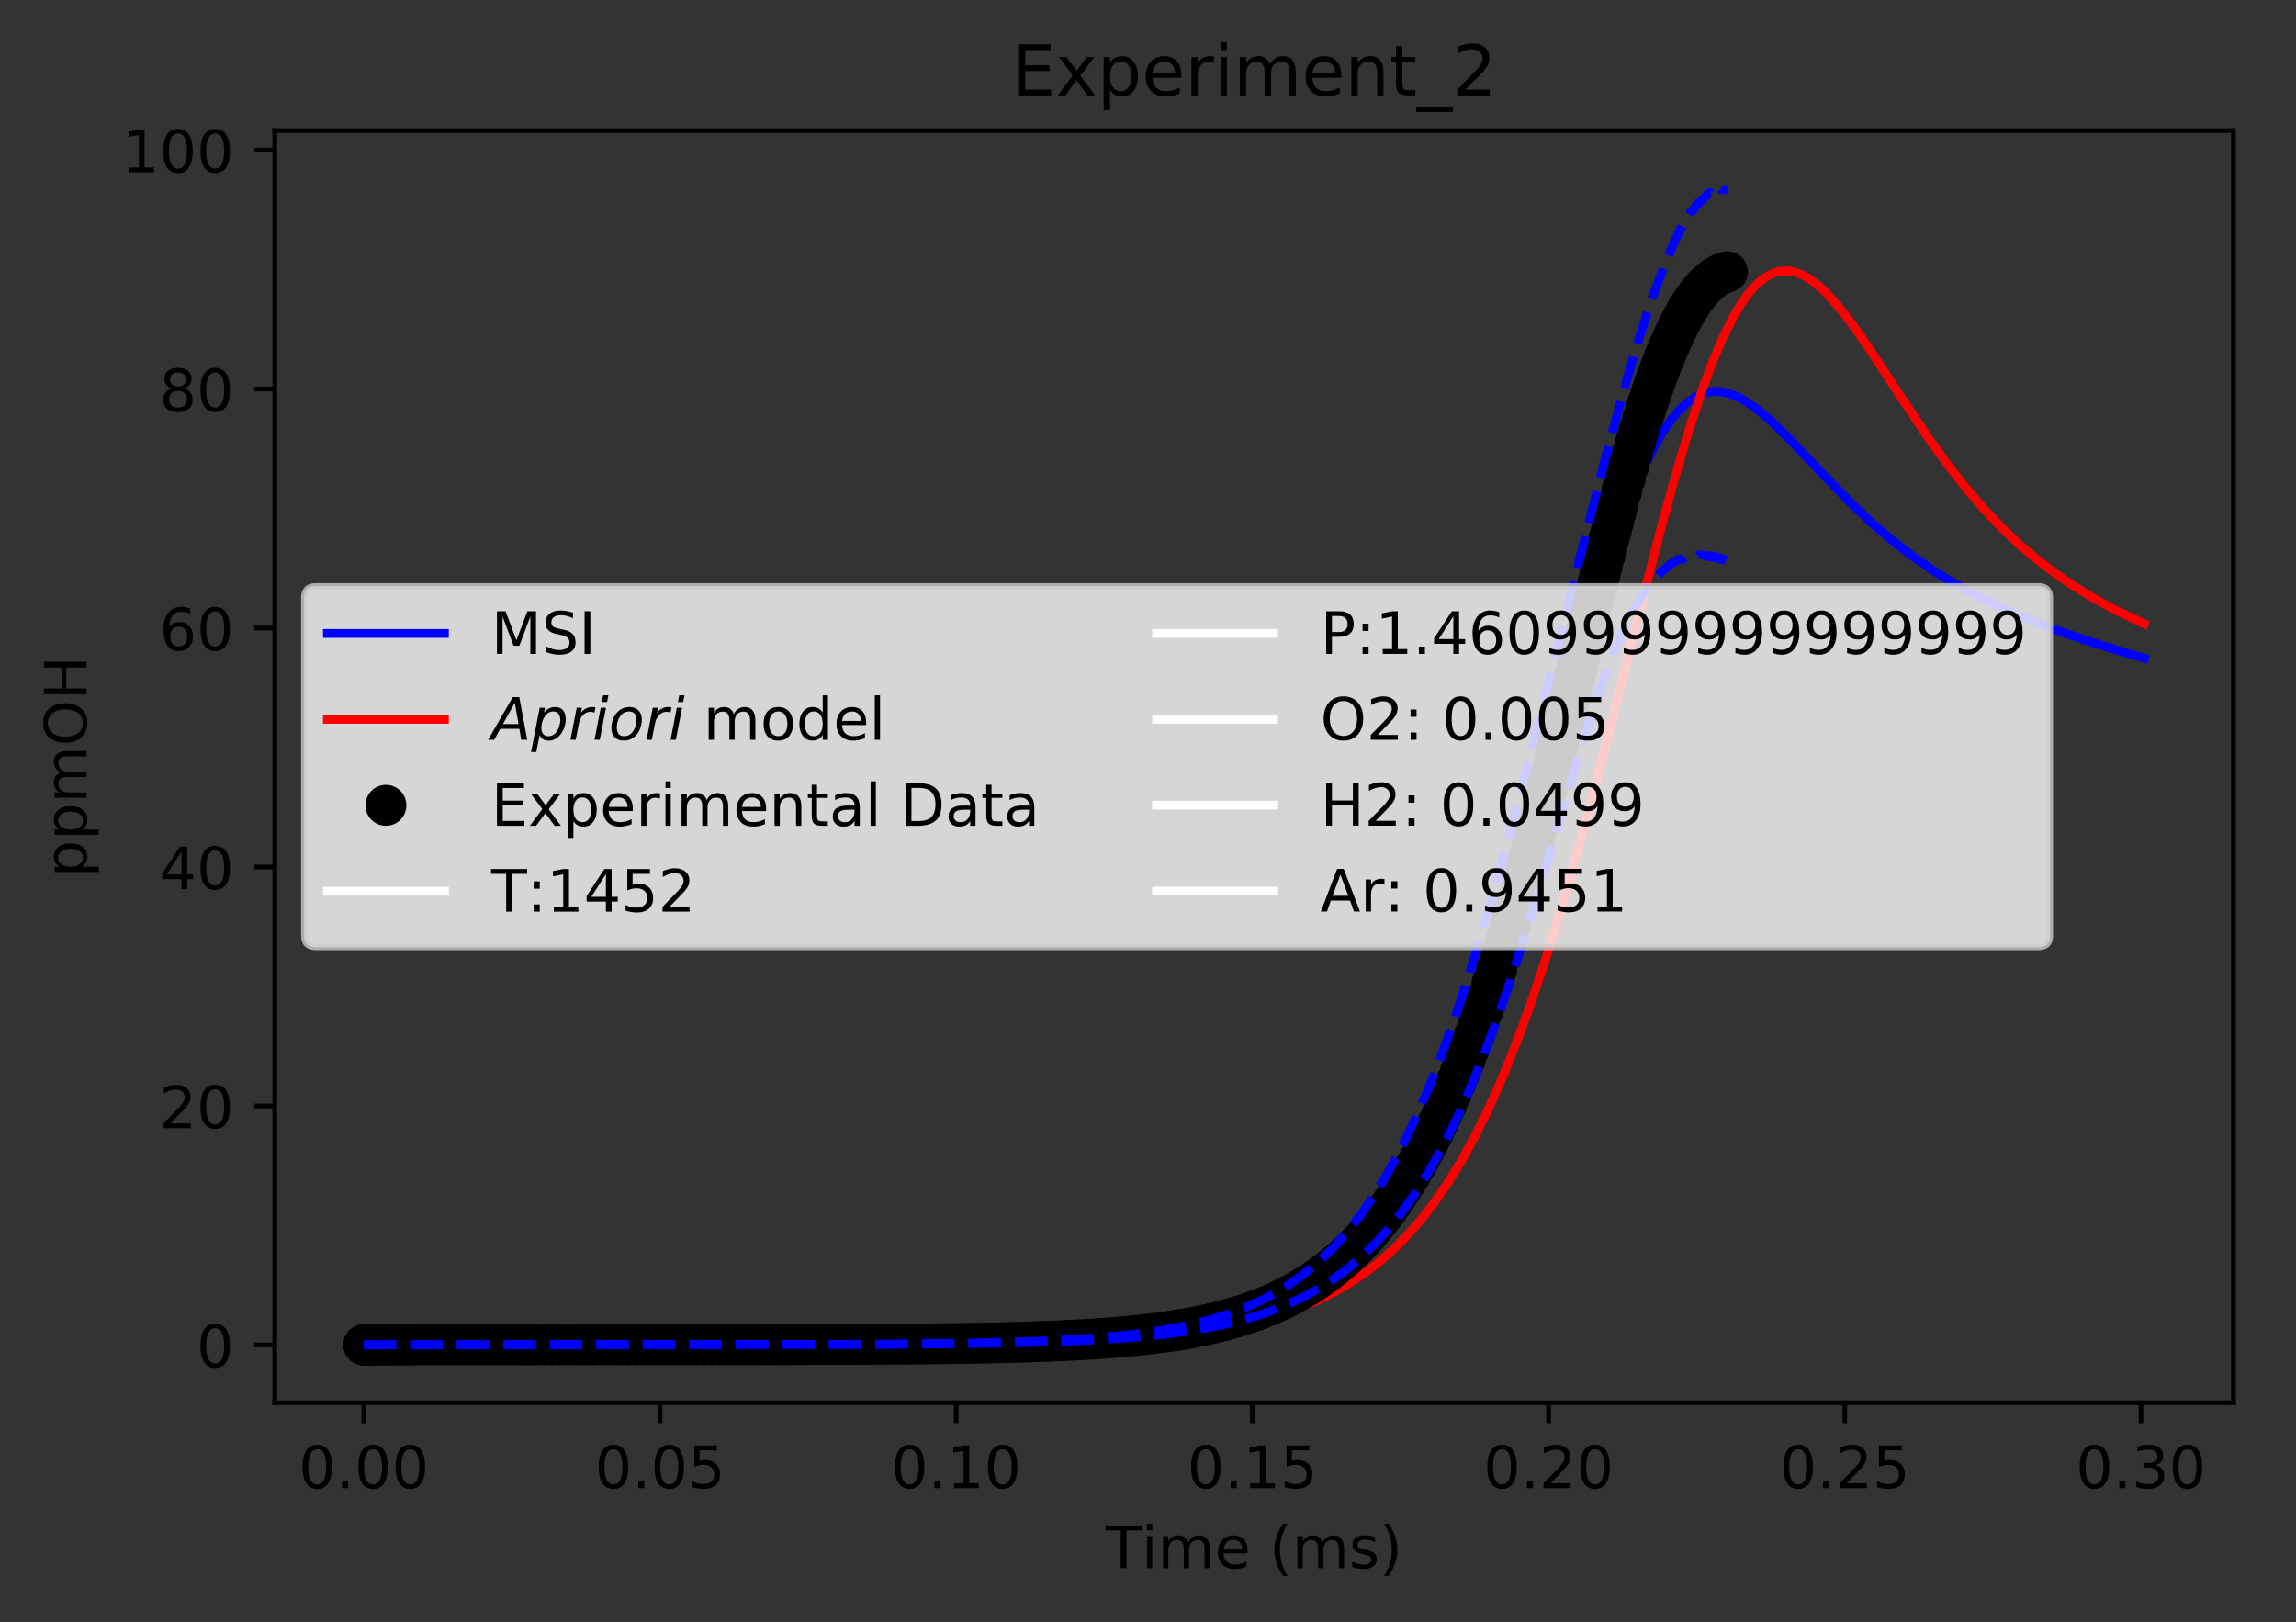 <?xml version="1.0" encoding="utf-8" standalone="no"?>
<!DOCTYPE svg PUBLIC "-//W3C//DTD SVG 1.1//EN"
  "http://www.w3.org/Graphics/SVG/1.1/DTD/svg11.dtd">
<!-- Created with matplotlib (https://matplotlib.org/) -->
<svg height="277.314pt" version="1.1" viewBox="0 0 392.466 277.314" width="392.466pt" xmlns="http://www.w3.org/2000/svg" xmlns:xlink="http://www.w3.org/1999/xlink">
 <rect x="0" y="0" width="392.466" height="277.314" fill="#333333" stroke="none"/>
 <defs>
  <style type="text/css">
*{stroke-linecap:butt;stroke-linejoin:round;}
  </style>
 </defs>
 <g id="figure_1">
  <g id="patch_1">
   <path d="M 0 277.314 
L 392.466 277.314 
L 392.466 0 
L 0 0 
z
" style="fill:none;"/>
  </g>
  <g id="axes_1">
   <g id="patch_2">
    <path d="M 46.966 239.758 
L 381.766 239.758 
L 381.766 22.318 
L 46.966 22.318 
z
" style="fill:none;"/>
   </g>
   <g id="matplotlib.axis_1">
    <g id="xtick_1">
     <g id="line2d_1">
      <defs>
       <path d="M 0 0 
L 0 3.5 
" id="mcdfab5b63d" style="stroke:#000000;stroke-width:0.8;"/>
      </defs>
      <g>
       <use style="stroke:#000000;stroke-width:0.8;" x="62.184" xlink:href="#mcdfab5b63d" y="239.758"/>
      </g>
     </g>
     <g id="text_1">
      <!-- 0.00 -->
      <defs>
       <path d="M 31.781 66.406 
Q 24.172 66.406 20.328 58.906 
Q 16.5 51.422 16.5 36.375 
Q 16.5 21.391 20.328 13.891 
Q 24.172 6.391 31.781 6.391 
Q 39.453 6.391 43.281 13.891 
Q 47.125 21.391 47.125 36.375 
Q 47.125 51.422 43.281 58.906 
Q 39.453 66.406 31.781 66.406 
z
M 31.781 74.219 
Q 44.047 74.219 50.516 64.516 
Q 56.984 54.828 56.984 36.375 
Q 56.984 17.969 50.516 8.266 
Q 44.047 -1.422 31.781 -1.422 
Q 19.531 -1.422 13.062 8.266 
Q 6.594 17.969 6.594 36.375 
Q 6.594 54.828 13.062 64.516 
Q 19.531 74.219 31.781 74.219 
z
" id="DejaVuSans-48"/>
       <path d="M 10.688 12.406 
L 21 12.406 
L 21 0 
L 10.688 0 
z
" id="DejaVuSans-46"/>
      </defs>
      <g transform="translate(51.051 254.357)scale(0.1 -0.1)">
       <use xlink:href="#DejaVuSans-48"/>
       <use x="63.623" xlink:href="#DejaVuSans-46"/>
       <use x="95.41" xlink:href="#DejaVuSans-48"/>
       <use x="159.033" xlink:href="#DejaVuSans-48"/>
      </g>
     </g>
    </g>
    <g id="xtick_2">
     <g id="line2d_2">
      <g>
       <use style="stroke:#000000;stroke-width:0.8;" x="112.814" xlink:href="#mcdfab5b63d" y="239.758"/>
      </g>
     </g>
     <g id="text_2">
      <!-- 0.05 -->
      <defs>
       <path d="M 10.797 72.906 
L 49.516 72.906 
L 49.516 64.594 
L 19.828 64.594 
L 19.828 46.734 
Q 21.969 47.469 24.109 47.828 
Q 26.266 48.188 28.422 48.188 
Q 40.625 48.188 47.75 41.5 
Q 54.891 34.812 54.891 23.391 
Q 54.891 11.625 47.562 5.094 
Q 40.234 -1.422 26.906 -1.422 
Q 22.312 -1.422 17.547 -0.641 
Q 12.797 0.141 7.719 1.703 
L 7.719 11.625 
Q 12.109 9.234 16.797 8.062 
Q 21.484 6.891 26.703 6.891 
Q 35.156 6.891 40.078 11.328 
Q 45.016 15.766 45.016 23.391 
Q 45.016 31 40.078 35.438 
Q 35.156 39.891 26.703 39.891 
Q 22.75 39.891 18.812 39.016 
Q 14.891 38.141 10.797 36.281 
z
" id="DejaVuSans-53"/>
      </defs>
      <g transform="translate(101.681 254.357)scale(0.1 -0.1)">
       <use xlink:href="#DejaVuSans-48"/>
       <use x="63.623" xlink:href="#DejaVuSans-46"/>
       <use x="95.41" xlink:href="#DejaVuSans-48"/>
       <use x="159.033" xlink:href="#DejaVuSans-53"/>
      </g>
     </g>
    </g>
    <g id="xtick_3">
     <g id="line2d_3">
      <g>
       <use style="stroke:#000000;stroke-width:0.8;" x="163.444" xlink:href="#mcdfab5b63d" y="239.758"/>
      </g>
     </g>
     <g id="text_3">
      <!-- 0.10 -->
      <defs>
       <path d="M 12.406 8.297 
L 28.516 8.297 
L 28.516 63.922 
L 10.984 60.406 
L 10.984 69.391 
L 28.422 72.906 
L 38.281 72.906 
L 38.281 8.297 
L 54.391 8.297 
L 54.391 0 
L 12.406 0 
z
" id="DejaVuSans-49"/>
      </defs>
      <g transform="translate(152.312 254.357)scale(0.1 -0.1)">
       <use xlink:href="#DejaVuSans-48"/>
       <use x="63.623" xlink:href="#DejaVuSans-46"/>
       <use x="95.41" xlink:href="#DejaVuSans-49"/>
       <use x="159.033" xlink:href="#DejaVuSans-48"/>
      </g>
     </g>
    </g>
    <g id="xtick_4">
     <g id="line2d_4">
      <g>
       <use style="stroke:#000000;stroke-width:0.8;" x="214.075" xlink:href="#mcdfab5b63d" y="239.758"/>
      </g>
     </g>
     <g id="text_4">
      <!-- 0.15 -->
      <g transform="translate(202.942 254.357)scale(0.1 -0.1)">
       <use xlink:href="#DejaVuSans-48"/>
       <use x="63.623" xlink:href="#DejaVuSans-46"/>
       <use x="95.41" xlink:href="#DejaVuSans-49"/>
       <use x="159.033" xlink:href="#DejaVuSans-53"/>
      </g>
     </g>
    </g>
    <g id="xtick_5">
     <g id="line2d_5">
      <g>
       <use style="stroke:#000000;stroke-width:0.8;" x="264.705" xlink:href="#mcdfab5b63d" y="239.758"/>
      </g>
     </g>
     <g id="text_5">
      <!-- 0.20 -->
      <defs>
       <path d="M 19.188 8.297 
L 53.609 8.297 
L 53.609 0 
L 7.328 0 
L 7.328 8.297 
Q 12.938 14.109 22.625 23.891 
Q 32.328 33.688 34.812 36.531 
Q 39.547 41.844 41.422 45.531 
Q 43.312 49.219 43.312 52.781 
Q 43.312 58.594 39.234 62.25 
Q 35.156 65.922 28.609 65.922 
Q 23.969 65.922 18.812 64.312 
Q 13.672 62.703 7.812 59.422 
L 7.812 69.391 
Q 13.766 71.781 18.938 73 
Q 24.125 74.219 28.422 74.219 
Q 39.75 74.219 46.484 68.547 
Q 53.219 62.891 53.219 53.422 
Q 53.219 48.922 51.531 44.891 
Q 49.859 40.875 45.406 35.406 
Q 44.188 33.984 37.641 27.219 
Q 31.109 20.453 19.188 8.297 
z
" id="DejaVuSans-50"/>
      </defs>
      <g transform="translate(253.572 254.357)scale(0.1 -0.1)">
       <use xlink:href="#DejaVuSans-48"/>
       <use x="63.623" xlink:href="#DejaVuSans-46"/>
       <use x="95.41" xlink:href="#DejaVuSans-50"/>
       <use x="159.033" xlink:href="#DejaVuSans-48"/>
      </g>
     </g>
    </g>
    <g id="xtick_6">
     <g id="line2d_6">
      <g>
       <use style="stroke:#000000;stroke-width:0.8;" x="315.335" xlink:href="#mcdfab5b63d" y="239.758"/>
      </g>
     </g>
     <g id="text_6">
      <!-- 0.25 -->
      <g transform="translate(304.202 254.357)scale(0.1 -0.1)">
       <use xlink:href="#DejaVuSans-48"/>
       <use x="63.623" xlink:href="#DejaVuSans-46"/>
       <use x="95.41" xlink:href="#DejaVuSans-50"/>
       <use x="159.033" xlink:href="#DejaVuSans-53"/>
      </g>
     </g>
    </g>
    <g id="xtick_7">
     <g id="line2d_7">
      <g>
       <use style="stroke:#000000;stroke-width:0.8;" x="365.966" xlink:href="#mcdfab5b63d" y="239.758"/>
      </g>
     </g>
     <g id="text_7">
      <!-- 0.30 -->
      <defs>
       <path d="M 40.578 39.312 
Q 47.656 37.797 51.625 33 
Q 55.609 28.219 55.609 21.188 
Q 55.609 10.406 48.188 4.484 
Q 40.766 -1.422 27.094 -1.422 
Q 22.516 -1.422 17.656 -0.516 
Q 12.797 0.391 7.625 2.203 
L 7.625 11.719 
Q 11.719 9.328 16.594 8.109 
Q 21.484 6.891 26.812 6.891 
Q 36.078 6.891 40.938 10.547 
Q 45.797 14.203 45.797 21.188 
Q 45.797 27.641 41.281 31.266 
Q 36.766 34.906 28.719 34.906 
L 20.219 34.906 
L 20.219 43.016 
L 29.109 43.016 
Q 36.375 43.016 40.234 45.922 
Q 44.094 48.828 44.094 54.297 
Q 44.094 59.906 40.109 62.906 
Q 36.141 65.922 28.719 65.922 
Q 24.656 65.922 20.016 65.031 
Q 15.375 64.156 9.812 62.312 
L 9.812 71.094 
Q 15.438 72.656 20.344 73.438 
Q 25.25 74.219 29.594 74.219 
Q 40.828 74.219 47.359 69.109 
Q 53.906 64.016 53.906 55.328 
Q 53.906 49.266 50.438 45.094 
Q 46.969 40.922 40.578 39.312 
z
" id="DejaVuSans-51"/>
      </defs>
      <g transform="translate(354.833 254.357)scale(0.1 -0.1)">
       <use xlink:href="#DejaVuSans-48"/>
       <use x="63.623" xlink:href="#DejaVuSans-46"/>
       <use x="95.41" xlink:href="#DejaVuSans-51"/>
       <use x="159.033" xlink:href="#DejaVuSans-48"/>
      </g>
     </g>
    </g>
    <g id="text_8">
     <!-- Time (ms) -->
     <defs>
      <path d="M -0.297 72.906 
L 61.375 72.906 
L 61.375 64.594 
L 35.5 64.594 
L 35.5 0 
L 25.594 0 
L 25.594 64.594 
L -0.297 64.594 
z
" id="DejaVuSans-84"/>
      <path d="M 9.422 54.688 
L 18.406 54.688 
L 18.406 0 
L 9.422 0 
z
M 9.422 75.984 
L 18.406 75.984 
L 18.406 64.594 
L 9.422 64.594 
z
" id="DejaVuSans-105"/>
      <path d="M 52 44.188 
Q 55.375 50.25 60.062 53.125 
Q 64.75 56 71.094 56 
Q 79.641 56 84.281 50.016 
Q 88.922 44.047 88.922 33.016 
L 88.922 0 
L 79.891 0 
L 79.891 32.719 
Q 79.891 40.578 77.094 44.375 
Q 74.312 48.188 68.609 48.188 
Q 61.625 48.188 57.562 43.547 
Q 53.516 38.922 53.516 30.906 
L 53.516 0 
L 44.484 0 
L 44.484 32.719 
Q 44.484 40.625 41.703 44.406 
Q 38.922 48.188 33.109 48.188 
Q 26.219 48.188 22.156 43.531 
Q 18.109 38.875 18.109 30.906 
L 18.109 0 
L 9.078 0 
L 9.078 54.688 
L 18.109 54.688 
L 18.109 46.188 
Q 21.188 51.219 25.484 53.609 
Q 29.781 56 35.688 56 
Q 41.656 56 45.828 52.969 
Q 50 49.953 52 44.188 
z
" id="DejaVuSans-109"/>
      <path d="M 56.203 29.594 
L 56.203 25.203 
L 14.891 25.203 
Q 15.484 15.922 20.484 11.062 
Q 25.484 6.203 34.422 6.203 
Q 39.594 6.203 44.453 7.469 
Q 49.312 8.734 54.109 11.281 
L 54.109 2.781 
Q 49.266 0.734 44.188 -0.344 
Q 39.109 -1.422 33.891 -1.422 
Q 20.797 -1.422 13.156 6.188 
Q 5.516 13.812 5.516 26.812 
Q 5.516 40.234 12.766 48.109 
Q 20.016 56 32.328 56 
Q 43.359 56 49.781 48.891 
Q 56.203 41.797 56.203 29.594 
z
M 47.219 32.234 
Q 47.125 39.594 43.094 43.984 
Q 39.062 48.391 32.422 48.391 
Q 24.906 48.391 20.391 44.141 
Q 15.875 39.891 15.188 32.172 
z
" id="DejaVuSans-101"/>
      <path id="DejaVuSans-32"/>
      <path d="M 31 75.875 
Q 24.469 64.656 21.281 53.656 
Q 18.109 42.672 18.109 31.391 
Q 18.109 20.125 21.312 9.062 
Q 24.516 -2 31 -13.188 
L 23.188 -13.188 
Q 15.875 -1.703 12.234 9.375 
Q 8.594 20.453 8.594 31.391 
Q 8.594 42.281 12.203 53.312 
Q 15.828 64.359 23.188 75.875 
z
" id="DejaVuSans-40"/>
      <path d="M 44.281 53.078 
L 44.281 44.578 
Q 40.484 46.531 36.375 47.5 
Q 32.281 48.484 27.875 48.484 
Q 21.188 48.484 17.844 46.438 
Q 14.5 44.391 14.5 40.281 
Q 14.5 37.156 16.891 35.375 
Q 19.281 33.594 26.516 31.984 
L 29.594 31.297 
Q 39.156 29.25 43.188 25.516 
Q 47.219 21.781 47.219 15.094 
Q 47.219 7.469 41.188 3.016 
Q 35.156 -1.422 24.609 -1.422 
Q 20.219 -1.422 15.453 -0.562 
Q 10.688 0.297 5.422 2 
L 5.422 11.281 
Q 10.406 8.688 15.234 7.391 
Q 20.062 6.109 24.812 6.109 
Q 31.156 6.109 34.562 8.281 
Q 37.984 10.453 37.984 14.406 
Q 37.984 18.062 35.516 20.016 
Q 33.062 21.969 24.703 23.781 
L 21.578 24.516 
Q 13.234 26.266 9.516 29.906 
Q 5.812 33.547 5.812 39.891 
Q 5.812 47.609 11.281 51.797 
Q 16.75 56 26.812 56 
Q 31.781 56 36.172 55.266 
Q 40.578 54.547 44.281 53.078 
z
" id="DejaVuSans-115"/>
      <path d="M 8.016 75.875 
L 15.828 75.875 
Q 23.141 64.359 26.781 53.312 
Q 30.422 42.281 30.422 31.391 
Q 30.422 20.453 26.781 9.375 
Q 23.141 -1.703 15.828 -13.188 
L 8.016 -13.188 
Q 14.5 -2 17.703 9.062 
Q 20.906 20.125 20.906 31.391 
Q 20.906 42.672 17.703 53.656 
Q 14.5 64.656 8.016 75.875 
z
" id="DejaVuSans-41"/>
     </defs>
     <g transform="translate(189.012 268.035)scale(0.1 -0.1)">
      <use xlink:href="#DejaVuSans-84"/>
      <use x="61.037" xlink:href="#DejaVuSans-105"/>
      <use x="88.82" xlink:href="#DejaVuSans-109"/>
      <use x="186.232" xlink:href="#DejaVuSans-101"/>
      <use x="247.756" xlink:href="#DejaVuSans-32"/>
      <use x="279.543" xlink:href="#DejaVuSans-40"/>
      <use x="318.557" xlink:href="#DejaVuSans-109"/>
      <use x="415.969" xlink:href="#DejaVuSans-115"/>
      <use x="468.068" xlink:href="#DejaVuSans-41"/>
     </g>
    </g>
   </g>
   <g id="matplotlib.axis_2">
    <g id="ytick_1">
     <g id="line2d_8">
      <defs>
       <path d="M 0 0 
L -3.5 0 
" id="m686906ac69" style="stroke:#000000;stroke-width:0.8;"/>
      </defs>
      <g>
       <use style="stroke:#000000;stroke-width:0.8;" x="46.966" xlink:href="#m686906ac69" y="229.874"/>
      </g>
     </g>
     <g id="text_9">
      <!-- 0 -->
      <g transform="translate(33.603 233.674)scale(0.1 -0.1)">
       <use xlink:href="#DejaVuSans-48"/>
      </g>
     </g>
    </g>
    <g id="ytick_2">
     <g id="line2d_9">
      <g>
       <use style="stroke:#000000;stroke-width:0.8;" x="46.966" xlink:href="#m686906ac69" y="189.03"/>
      </g>
     </g>
     <g id="text_10">
      <!-- 20 -->
      <g transform="translate(27.241 192.829)scale(0.1 -0.1)">
       <use xlink:href="#DejaVuSans-50"/>
       <use x="63.623" xlink:href="#DejaVuSans-48"/>
      </g>
     </g>
    </g>
    <g id="ytick_3">
     <g id="line2d_10">
      <g>
       <use style="stroke:#000000;stroke-width:0.8;" x="46.966" xlink:href="#m686906ac69" y="148.185"/>
      </g>
     </g>
     <g id="text_11">
      <!-- 40 -->
      <defs>
       <path d="M 37.797 64.312 
L 12.891 25.391 
L 37.797 25.391 
z
M 35.203 72.906 
L 47.609 72.906 
L 47.609 25.391 
L 58.016 25.391 
L 58.016 17.188 
L 47.609 17.188 
L 47.609 0 
L 37.797 0 
L 37.797 17.188 
L 4.891 17.188 
L 4.891 26.703 
z
" id="DejaVuSans-52"/>
      </defs>
      <g transform="translate(27.241 151.985)scale(0.1 -0.1)">
       <use xlink:href="#DejaVuSans-52"/>
       <use x="63.623" xlink:href="#DejaVuSans-48"/>
      </g>
     </g>
    </g>
    <g id="ytick_4">
     <g id="line2d_11">
      <g>
       <use style="stroke:#000000;stroke-width:0.8;" x="46.966" xlink:href="#m686906ac69" y="107.341"/>
      </g>
     </g>
     <g id="text_12">
      <!-- 60 -->
      <defs>
       <path d="M 33.016 40.375 
Q 26.375 40.375 22.484 35.828 
Q 18.609 31.297 18.609 23.391 
Q 18.609 15.531 22.484 10.953 
Q 26.375 6.391 33.016 6.391 
Q 39.656 6.391 43.531 10.953 
Q 47.406 15.531 47.406 23.391 
Q 47.406 31.297 43.531 35.828 
Q 39.656 40.375 33.016 40.375 
z
M 52.594 71.297 
L 52.594 62.312 
Q 48.875 64.062 45.094 64.984 
Q 41.312 65.922 37.594 65.922 
Q 27.828 65.922 22.672 59.328 
Q 17.531 52.734 16.797 39.406 
Q 19.672 43.656 24.016 45.922 
Q 28.375 48.188 33.594 48.188 
Q 44.578 48.188 50.953 41.516 
Q 57.328 34.859 57.328 23.391 
Q 57.328 12.156 50.688 5.359 
Q 44.047 -1.422 33.016 -1.422 
Q 20.359 -1.422 13.672 8.266 
Q 6.984 17.969 6.984 36.375 
Q 6.984 53.656 15.188 63.938 
Q 23.391 74.219 37.203 74.219 
Q 40.922 74.219 44.703 73.484 
Q 48.484 72.75 52.594 71.297 
z
" id="DejaVuSans-54"/>
      </defs>
      <g transform="translate(27.241 111.14)scale(0.1 -0.1)">
       <use xlink:href="#DejaVuSans-54"/>
       <use x="63.623" xlink:href="#DejaVuSans-48"/>
      </g>
     </g>
    </g>
    <g id="ytick_5">
     <g id="line2d_12">
      <g>
       <use style="stroke:#000000;stroke-width:0.8;" x="46.966" xlink:href="#m686906ac69" y="66.496"/>
      </g>
     </g>
     <g id="text_13">
      <!-- 80 -->
      <defs>
       <path d="M 31.781 34.625 
Q 24.75 34.625 20.719 30.859 
Q 16.703 27.094 16.703 20.516 
Q 16.703 13.922 20.719 10.156 
Q 24.75 6.391 31.781 6.391 
Q 38.812 6.391 42.859 10.172 
Q 46.922 13.969 46.922 20.516 
Q 46.922 27.094 42.891 30.859 
Q 38.875 34.625 31.781 34.625 
z
M 21.922 38.812 
Q 15.578 40.375 12.031 44.719 
Q 8.5 49.078 8.5 55.328 
Q 8.5 64.062 14.719 69.141 
Q 20.953 74.219 31.781 74.219 
Q 42.672 74.219 48.875 69.141 
Q 55.078 64.062 55.078 55.328 
Q 55.078 49.078 51.531 44.719 
Q 48 40.375 41.703 38.812 
Q 48.828 37.156 52.797 32.312 
Q 56.781 27.484 56.781 20.516 
Q 56.781 9.906 50.312 4.234 
Q 43.844 -1.422 31.781 -1.422 
Q 19.734 -1.422 13.25 4.234 
Q 6.781 9.906 6.781 20.516 
Q 6.781 27.484 10.781 32.312 
Q 14.797 37.156 21.922 38.812 
z
M 18.312 54.391 
Q 18.312 48.734 21.844 45.562 
Q 25.391 42.391 31.781 42.391 
Q 38.141 42.391 41.719 45.562 
Q 45.312 48.734 45.312 54.391 
Q 45.312 60.062 41.719 63.234 
Q 38.141 66.406 31.781 66.406 
Q 25.391 66.406 21.844 63.234 
Q 18.312 60.062 18.312 54.391 
z
" id="DejaVuSans-56"/>
      </defs>
      <g transform="translate(27.241 70.295)scale(0.1 -0.1)">
       <use xlink:href="#DejaVuSans-56"/>
       <use x="63.623" xlink:href="#DejaVuSans-48"/>
      </g>
     </g>
    </g>
    <g id="ytick_6">
     <g id="line2d_13">
      <g>
       <use style="stroke:#000000;stroke-width:0.8;" x="46.966" xlink:href="#m686906ac69" y="25.652"/>
      </g>
     </g>
     <g id="text_14">
      <!-- 100 -->
      <g transform="translate(20.878 29.451)scale(0.1 -0.1)">
       <use xlink:href="#DejaVuSans-49"/>
       <use x="63.623" xlink:href="#DejaVuSans-48"/>
       <use x="127.246" xlink:href="#DejaVuSans-48"/>
      </g>
     </g>
    </g>
    <g id="text_15">
     <!-- ppmOH -->
     <defs>
      <path d="M 18.109 8.203 
L 18.109 -20.797 
L 9.078 -20.797 
L 9.078 54.688 
L 18.109 54.688 
L 18.109 46.391 
Q 20.953 51.266 25.266 53.625 
Q 29.594 56 35.594 56 
Q 45.562 56 51.781 48.094 
Q 58.016 40.188 58.016 27.297 
Q 58.016 14.406 51.781 6.484 
Q 45.562 -1.422 35.594 -1.422 
Q 29.594 -1.422 25.266 0.953 
Q 20.953 3.328 18.109 8.203 
z
M 48.688 27.297 
Q 48.688 37.203 44.609 42.844 
Q 40.531 48.484 33.406 48.484 
Q 26.266 48.484 22.188 42.844 
Q 18.109 37.203 18.109 27.297 
Q 18.109 17.391 22.188 11.75 
Q 26.266 6.109 33.406 6.109 
Q 40.531 6.109 44.609 11.75 
Q 48.688 17.391 48.688 27.297 
z
" id="DejaVuSans-112"/>
      <path d="M 39.406 66.219 
Q 28.656 66.219 22.328 58.203 
Q 16.016 50.203 16.016 36.375 
Q 16.016 22.609 22.328 14.594 
Q 28.656 6.594 39.406 6.594 
Q 50.141 6.594 56.422 14.594 
Q 62.703 22.609 62.703 36.375 
Q 62.703 50.203 56.422 58.203 
Q 50.141 66.219 39.406 66.219 
z
M 39.406 74.219 
Q 54.734 74.219 63.906 63.938 
Q 73.094 53.656 73.094 36.375 
Q 73.094 19.141 63.906 8.859 
Q 54.734 -1.422 39.406 -1.422 
Q 24.031 -1.422 14.812 8.828 
Q 5.609 19.094 5.609 36.375 
Q 5.609 53.656 14.812 63.938 
Q 24.031 74.219 39.406 74.219 
z
" id="DejaVuSans-79"/>
      <path d="M 9.812 72.906 
L 19.672 72.906 
L 19.672 43.016 
L 55.516 43.016 
L 55.516 72.906 
L 65.375 72.906 
L 65.375 0 
L 55.516 0 
L 55.516 34.719 
L 19.672 34.719 
L 19.672 0 
L 9.812 0 
z
" id="DejaVuSans-72"/>
     </defs>
     <g transform="translate(14.798 149.953)rotate(-90)scale(0.1 -0.1)">
      <use xlink:href="#DejaVuSans-112"/>
      <use x="63.477" xlink:href="#DejaVuSans-112"/>
      <use x="126.953" xlink:href="#DejaVuSans-109"/>
      <use x="224.365" xlink:href="#DejaVuSans-79"/>
      <use x="303.076" xlink:href="#DejaVuSans-72"/>
     </g>
    </g>
   </g>
   <g id="line2d_14">
    <path clip-path="url(#p5935d49ff7)" d="M 62.184 229.874 
L 152.552 229.769 
L 170.557 229.537 
L 181.866 229.171 
L 189.696 228.704 
L 195.785 228.134 
L 201.005 227.429 
L 205.355 226.629 
L 208.834 225.807 
L 212.314 224.782 
L 215.739 223.529 
L 218.933 222.095 
L 221.489 220.729 
L 224.044 219.134 
L 226.599 217.276 
L 229.155 215.116 
L 231.71 212.611 
L 234.265 209.717 
L 236.821 206.386 
L 239.376 202.566 
L 241.931 198.212 
L 244.486 193.275 
L 247.042 187.72 
L 249.597 181.516 
L 252.152 174.655 
L 254.708 167.145 
L 257.263 159.026 
L 260.457 148.133 
L 264.929 131.921 
L 271.956 106.346 
L 274.885 96.599 
L 277.176 89.692 
L 279.008 84.726 
L 280.84 80.323 
L 282.672 76.528 
L 284.047 74.099 
L 285.421 72.033 
L 286.795 70.331 
L 288.351 68.836 
L 289.63 67.94 
L 290.852 67.352 
L 291.98 67.031 
L 293.108 66.91 
L 294.461 67.01 
L 295.78 67.343 
L 297.223 67.944 
L 298.614 68.73 
L 300.638 70.174 
L 302.661 71.9 
L 305.696 74.848 
L 310.951 80.392 
L 316.221 85.835 
L 320.039 89.45 
L 323.375 92.322 
L 326.696 94.905 
L 330.017 97.228 
L 333.338 99.313 
L 337.323 101.541 
L 341.308 103.515 
L 345.957 105.557 
L 351.271 107.622 
L 357.249 109.686 
L 363.891 111.746 
L 366.547 112.517 
L 366.547 112.517 
" style="fill:none;stroke:#0000ff;stroke-linecap:square;stroke-width:1.5;"/>
   </g>
   <g id="line2d_15">
    <path clip-path="url(#p5935d49ff7)" d="M 62.184 229.874 
L 154.667 229.769 
L 173.74 229.54 
L 185.395 229.197 
L 193.872 228.74 
L 200.23 228.203 
L 206.029 227.494 
L 210.711 226.707 
L 214.613 225.859 
L 218.515 224.787 
L 221.637 223.733 
L 224.758 222.468 
L 227.88 220.953 
L 231.002 219.141 
L 233.343 217.556 
L 235.684 215.75 
L 238.025 213.693 
L 240.366 211.357 
L 242.708 208.708 
L 245.049 205.714 
L 247.39 202.337 
L 249.882 198.283 
L 252.164 194.118 
L 254.446 189.49 
L 256.728 184.37 
L 259.01 178.737 
L 261.292 172.576 
L 264.144 164.127 
L 266.997 154.871 
L 269.849 144.871 
L 273.273 132.051 
L 278.407 111.807 
L 283.542 91.697 
L 286.394 81.258 
L 288.676 73.57 
L 290.958 66.644 
L 292.67 62.031 
L 294.381 57.97 
L 296.111 54.462 
L 297.678 51.822 
L 299.026 49.967 
L 300.297 48.571 
L 301.567 47.513 
L 302.838 46.786 
L 304.108 46.377 
L 305.379 46.273 
L 306.649 46.456 
L 307.919 46.908 
L 309.333 47.701 
L 310.685 48.717 
L 312.036 49.956 
L 314.168 52.298 
L 316.3 55.015 
L 319.143 59.044 
L 324.519 67.226 
L 329.572 74.78 
L 333.026 79.57 
L 336.074 83.459 
L 339.121 87.008 
L 342.168 90.218 
L 345.215 93.106 
L 348.262 95.695 
L 351.309 98.016 
L 354.356 100.099 
L 358.165 102.415 
L 361.974 104.46 
L 366.545 106.623 
L 366.545 106.623 
" style="fill:none;stroke:#ff0000;stroke-linecap:square;stroke-width:1.5;"/>
   </g>
   <g id="line2d_16">
    <defs>
     <path d="M 0 3 
C 0.796 3 1.559 2.684 2.121 2.121 
C 2.684 1.559 3 0.796 3 0 
C 3 -0.796 2.684 -1.559 2.121 -2.121 
C 1.559 -2.684 0.796 -3 0 -3 
C -0.796 -3 -1.559 -2.684 -2.121 -2.121 
C -2.684 -1.559 -3 -0.796 -3 0 
C -3 0.796 -2.684 1.559 -2.121 2.121 
C -1.559 2.684 -0.796 3 0 3 
z
" id="m6bf02cf733" style="stroke:#000000;"/>
    </defs>
    <g clip-path="url(#p5935d49ff7)">
     <use style="stroke:#000000;" x="62.184" xlink:href="#m6bf02cf733" y="229.874"/>
     <use style="stroke:#000000;" x="62.19" xlink:href="#m6bf02cf733" y="229.874"/>
     <use style="stroke:#000000;" x="62.245" xlink:href="#m6bf02cf733" y="229.874"/>
     <use style="stroke:#000000;" x="62.3" xlink:href="#m6bf02cf733" y="229.874"/>
     <use style="stroke:#000000;" x="62.355" xlink:href="#m6bf02cf733" y="229.874"/>
     <use style="stroke:#000000;" x="62.41" xlink:href="#m6bf02cf733" y="229.874"/>
     <use style="stroke:#000000;" x="62.466" xlink:href="#m6bf02cf733" y="229.874"/>
     <use style="stroke:#000000;" x="62.567" xlink:href="#m6bf02cf733" y="229.874"/>
     <use style="stroke:#000000;" x="62.668" xlink:href="#m6bf02cf733" y="229.874"/>
     <use style="stroke:#000000;" x="62.769" xlink:href="#m6bf02cf733" y="229.874"/>
     <use style="stroke:#000000;" x="62.939" xlink:href="#m6bf02cf733" y="229.874"/>
     <use style="stroke:#000000;" x="63.108" xlink:href="#m6bf02cf733" y="229.874"/>
     <use style="stroke:#000000;" x="63.278" xlink:href="#m6bf02cf733" y="229.874"/>
     <use style="stroke:#000000;" x="63.447" xlink:href="#m6bf02cf733" y="229.874"/>
     <use style="stroke:#000000;" x="63.617" xlink:href="#m6bf02cf733" y="229.874"/>
     <use style="stroke:#000000;" x="63.786" xlink:href="#m6bf02cf733" y="229.874"/>
     <use style="stroke:#000000;" x="63.955" xlink:href="#m6bf02cf733" y="229.874"/>
     <use style="stroke:#000000;" x="64.213" xlink:href="#m6bf02cf733" y="229.874"/>
     <use style="stroke:#000000;" x="64.47" xlink:href="#m6bf02cf733" y="229.874"/>
     <use style="stroke:#000000;" x="64.728" xlink:href="#m6bf02cf733" y="229.874"/>
     <use style="stroke:#000000;" x="65.12" xlink:href="#m6bf02cf733" y="229.874"/>
     <use style="stroke:#000000;" x="65.511" xlink:href="#m6bf02cf733" y="229.874"/>
     <use style="stroke:#000000;" x="65.903" xlink:href="#m6bf02cf733" y="229.874"/>
     <use style="stroke:#000000;" x="66.295" xlink:href="#m6bf02cf733" y="229.874"/>
     <use style="stroke:#000000;" x="66.687" xlink:href="#m6bf02cf733" y="229.874"/>
     <use style="stroke:#000000;" x="67.079" xlink:href="#m6bf02cf733" y="229.874"/>
     <use style="stroke:#000000;" x="67.676" xlink:href="#m6bf02cf733" y="229.874"/>
     <use style="stroke:#000000;" x="68.274" xlink:href="#m6bf02cf733" y="229.874"/>
     <use style="stroke:#000000;" x="68.871" xlink:href="#m6bf02cf733" y="229.874"/>
     <use style="stroke:#000000;" x="69.468" xlink:href="#m6bf02cf733" y="229.874"/>
     <use style="stroke:#000000;" x="70.066" xlink:href="#m6bf02cf733" y="229.874"/>
     <use style="stroke:#000000;" x="70.969" xlink:href="#m6bf02cf733" y="229.874"/>
     <use style="stroke:#000000;" x="72.329" xlink:href="#m6bf02cf733" y="229.874"/>
     <use style="stroke:#000000;" x="73.689" xlink:href="#m6bf02cf733" y="229.874"/>
     <use style="stroke:#000000;" x="75.049" xlink:href="#m6bf02cf733" y="229.874"/>
     <use style="stroke:#000000;" x="76.409" xlink:href="#m6bf02cf733" y="229.874"/>
     <use style="stroke:#000000;" x="77.769" xlink:href="#m6bf02cf733" y="229.874"/>
     <use style="stroke:#000000;" x="79.128" xlink:href="#m6bf02cf733" y="229.874"/>
     <use style="stroke:#000000;" x="80.488" xlink:href="#m6bf02cf733" y="229.874"/>
     <use style="stroke:#000000;" x="81.848" xlink:href="#m6bf02cf733" y="229.874"/>
     <use style="stroke:#000000;" x="83.208" xlink:href="#m6bf02cf733" y="229.873"/>
     <use style="stroke:#000000;" x="84.568" xlink:href="#m6bf02cf733" y="229.873"/>
     <use style="stroke:#000000;" x="85.928" xlink:href="#m6bf02cf733" y="229.873"/>
     <use style="stroke:#000000;" x="87.288" xlink:href="#m6bf02cf733" y="229.873"/>
     <use style="stroke:#000000;" x="88.648" xlink:href="#m6bf02cf733" y="229.873"/>
     <use style="stroke:#000000;" x="89.592" xlink:href="#m6bf02cf733" y="229.873"/>
     <use style="stroke:#000000;" x="90.536" xlink:href="#m6bf02cf733" y="229.873"/>
     <use style="stroke:#000000;" x="91.48" xlink:href="#m6bf02cf733" y="229.872"/>
     <use style="stroke:#000000;" x="92.922" xlink:href="#m6bf02cf733" y="229.872"/>
     <use style="stroke:#000000;" x="94.363" xlink:href="#m6bf02cf733" y="229.872"/>
     <use style="stroke:#000000;" x="95.805" xlink:href="#m6bf02cf733" y="229.872"/>
     <use style="stroke:#000000;" x="97.246" xlink:href="#m6bf02cf733" y="229.871"/>
     <use style="stroke:#000000;" x="98.688" xlink:href="#m6bf02cf733" y="229.871"/>
     <use style="stroke:#000000;" x="100.129" xlink:href="#m6bf02cf733" y="229.871"/>
     <use style="stroke:#000000;" x="101.571" xlink:href="#m6bf02cf733" y="229.87"/>
     <use style="stroke:#000000;" x="103.012" xlink:href="#m6bf02cf733" y="229.87"/>
     <use style="stroke:#000000;" x="104.454" xlink:href="#m6bf02cf733" y="229.869"/>
     <use style="stroke:#000000;" x="105.895" xlink:href="#m6bf02cf733" y="229.869"/>
     <use style="stroke:#000000;" x="107.337" xlink:href="#m6bf02cf733" y="229.868"/>
     <use style="stroke:#000000;" x="108.778" xlink:href="#m6bf02cf733" y="229.867"/>
     <use style="stroke:#000000;" x="110.22" xlink:href="#m6bf02cf733" y="229.867"/>
     <use style="stroke:#000000;" x="111.662" xlink:href="#m6bf02cf733" y="229.866"/>
     <use style="stroke:#000000;" x="113.103" xlink:href="#m6bf02cf733" y="229.865"/>
     <use style="stroke:#000000;" x="114.545" xlink:href="#m6bf02cf733" y="229.864"/>
     <use style="stroke:#000000;" x="115.986" xlink:href="#m6bf02cf733" y="229.863"/>
     <use style="stroke:#000000;" x="117.428" xlink:href="#m6bf02cf733" y="229.862"/>
     <use style="stroke:#000000;" x="118.869" xlink:href="#m6bf02cf733" y="229.861"/>
     <use style="stroke:#000000;" x="120.311" xlink:href="#m6bf02cf733" y="229.859"/>
     <use style="stroke:#000000;" x="121.752" xlink:href="#m6bf02cf733" y="229.858"/>
     <use style="stroke:#000000;" x="123.194" xlink:href="#m6bf02cf733" y="229.856"/>
     <use style="stroke:#000000;" x="124.635" xlink:href="#m6bf02cf733" y="229.855"/>
     <use style="stroke:#000000;" x="126.077" xlink:href="#m6bf02cf733" y="229.853"/>
     <use style="stroke:#000000;" x="127.519" xlink:href="#m6bf02cf733" y="229.851"/>
     <use style="stroke:#000000;" x="128.96" xlink:href="#m6bf02cf733" y="229.848"/>
     <use style="stroke:#000000;" x="130.402" xlink:href="#m6bf02cf733" y="229.846"/>
     <use style="stroke:#000000;" x="131.843" xlink:href="#m6bf02cf733" y="229.843"/>
     <use style="stroke:#000000;" x="132.901" xlink:href="#m6bf02cf733" y="229.841"/>
     <use style="stroke:#000000;" x="133.959" xlink:href="#m6bf02cf733" y="229.839"/>
     <use style="stroke:#000000;" x="135.017" xlink:href="#m6bf02cf733" y="229.836"/>
     <use style="stroke:#000000;" x="136.075" xlink:href="#m6bf02cf733" y="229.833"/>
     <use style="stroke:#000000;" x="137.133" xlink:href="#m6bf02cf733" y="229.83"/>
     <use style="stroke:#000000;" x="138.191" xlink:href="#m6bf02cf733" y="229.827"/>
     <use style="stroke:#000000;" x="139.249" xlink:href="#m6bf02cf733" y="229.824"/>
     <use style="stroke:#000000;" x="140.307" xlink:href="#m6bf02cf733" y="229.821"/>
     <use style="stroke:#000000;" x="141.365" xlink:href="#m6bf02cf733" y="229.817"/>
     <use style="stroke:#000000;" x="142.422" xlink:href="#m6bf02cf733" y="229.813"/>
     <use style="stroke:#000000;" x="143.48" xlink:href="#m6bf02cf733" y="229.809"/>
     <use style="stroke:#000000;" x="144.538" xlink:href="#m6bf02cf733" y="229.804"/>
     <use style="stroke:#000000;" x="145.596" xlink:href="#m6bf02cf733" y="229.799"/>
     <use style="stroke:#000000;" x="146.654" xlink:href="#m6bf02cf733" y="229.794"/>
     <use style="stroke:#000000;" x="147.712" xlink:href="#m6bf02cf733" y="229.789"/>
     <use style="stroke:#000000;" x="148.77" xlink:href="#m6bf02cf733" y="229.783"/>
     <use style="stroke:#000000;" x="149.828" xlink:href="#m6bf02cf733" y="229.776"/>
     <use style="stroke:#000000;" x="150.886" xlink:href="#m6bf02cf733" y="229.77"/>
     <use style="stroke:#000000;" x="151.944" xlink:href="#m6bf02cf733" y="229.763"/>
     <use style="stroke:#000000;" x="153.002" xlink:href="#m6bf02cf733" y="229.755"/>
     <use style="stroke:#000000;" x="154.06" xlink:href="#m6bf02cf733" y="229.747"/>
     <use style="stroke:#000000;" x="155.118" xlink:href="#m6bf02cf733" y="229.738"/>
     <use style="stroke:#000000;" x="156.176" xlink:href="#m6bf02cf733" y="229.728"/>
     <use style="stroke:#000000;" x="157.234" xlink:href="#m6bf02cf733" y="229.718"/>
     <use style="stroke:#000000;" x="158.291" xlink:href="#m6bf02cf733" y="229.708"/>
     <use style="stroke:#000000;" x="159.349" xlink:href="#m6bf02cf733" y="229.696"/>
     <use style="stroke:#000000;" x="160.407" xlink:href="#m6bf02cf733" y="229.684"/>
     <use style="stroke:#000000;" x="161.465" xlink:href="#m6bf02cf733" y="229.671"/>
     <use style="stroke:#000000;" x="162.523" xlink:href="#m6bf02cf733" y="229.657"/>
     <use style="stroke:#000000;" x="163.581" xlink:href="#m6bf02cf733" y="229.642"/>
     <use style="stroke:#000000;" x="164.639" xlink:href="#m6bf02cf733" y="229.626"/>
     <use style="stroke:#000000;" x="165.697" xlink:href="#m6bf02cf733" y="229.609"/>
     <use style="stroke:#000000;" x="166.755" xlink:href="#m6bf02cf733" y="229.59"/>
     <use style="stroke:#000000;" x="167.813" xlink:href="#m6bf02cf733" y="229.571"/>
     <use style="stroke:#000000;" x="168.871" xlink:href="#m6bf02cf733" y="229.55"/>
     <use style="stroke:#000000;" x="169.929" xlink:href="#m6bf02cf733" y="229.527"/>
     <use style="stroke:#000000;" x="170.987" xlink:href="#m6bf02cf733" y="229.504"/>
     <use style="stroke:#000000;" x="172.045" xlink:href="#m6bf02cf733" y="229.478"/>
     <use style="stroke:#000000;" x="173.102" xlink:href="#m6bf02cf733" y="229.451"/>
     <use style="stroke:#000000;" x="174.16" xlink:href="#m6bf02cf733" y="229.421"/>
     <use style="stroke:#000000;" x="175.218" xlink:href="#m6bf02cf733" y="229.39"/>
     <use style="stroke:#000000;" x="176.276" xlink:href="#m6bf02cf733" y="229.357"/>
     <use style="stroke:#000000;" x="177.334" xlink:href="#m6bf02cf733" y="229.321"/>
     <use style="stroke:#000000;" x="178.392" xlink:href="#m6bf02cf733" y="229.283"/>
     <use style="stroke:#000000;" x="179.45" xlink:href="#m6bf02cf733" y="229.242"/>
     <use style="stroke:#000000;" x="180.508" xlink:href="#m6bf02cf733" y="229.198"/>
     <use style="stroke:#000000;" x="181.566" xlink:href="#m6bf02cf733" y="229.152"/>
     <use style="stroke:#000000;" x="182.624" xlink:href="#m6bf02cf733" y="229.102"/>
     <use style="stroke:#000000;" x="183.682" xlink:href="#m6bf02cf733" y="229.048"/>
     <use style="stroke:#000000;" x="184.74" xlink:href="#m6bf02cf733" y="228.991"/>
     <use style="stroke:#000000;" x="185.798" xlink:href="#m6bf02cf733" y="228.93"/>
     <use style="stroke:#000000;" x="186.856" xlink:href="#m6bf02cf733" y="228.865"/>
     <use style="stroke:#000000;" x="187.914" xlink:href="#m6bf02cf733" y="228.795"/>
     <use style="stroke:#000000;" x="188.971" xlink:href="#m6bf02cf733" y="228.72"/>
     <use style="stroke:#000000;" x="190.029" xlink:href="#m6bf02cf733" y="228.64"/>
     <use style="stroke:#000000;" x="191.087" xlink:href="#m6bf02cf733" y="228.554"/>
     <use style="stroke:#000000;" x="192.145" xlink:href="#m6bf02cf733" y="228.463"/>
     <use style="stroke:#000000;" x="193.203" xlink:href="#m6bf02cf733" y="228.365"/>
     <use style="stroke:#000000;" x="194.261" xlink:href="#m6bf02cf733" y="228.26"/>
     <use style="stroke:#000000;" x="195.319" xlink:href="#m6bf02cf733" y="228.148"/>
     <use style="stroke:#000000;" x="196.377" xlink:href="#m6bf02cf733" y="228.028"/>
     <use style="stroke:#000000;" x="197.435" xlink:href="#m6bf02cf733" y="227.9"/>
     <use style="stroke:#000000;" x="198.493" xlink:href="#m6bf02cf733" y="227.763"/>
     <use style="stroke:#000000;" x="199.268" xlink:href="#m6bf02cf733" y="227.656"/>
     <use style="stroke:#000000;" x="200.042" xlink:href="#m6bf02cf733" y="227.544"/>
     <use style="stroke:#000000;" x="200.817" xlink:href="#m6bf02cf733" y="227.427"/>
     <use style="stroke:#000000;" x="201.592" xlink:href="#m6bf02cf733" y="227.304"/>
     <use style="stroke:#000000;" x="202.366" xlink:href="#m6bf02cf733" y="227.174"/>
     <use style="stroke:#000000;" x="203.141" xlink:href="#m6bf02cf733" y="227.038"/>
     <use style="stroke:#000000;" x="203.916" xlink:href="#m6bf02cf733" y="226.895"/>
     <use style="stroke:#000000;" x="204.69" xlink:href="#m6bf02cf733" y="226.745"/>
     <use style="stroke:#000000;" x="205.465" xlink:href="#m6bf02cf733" y="226.588"/>
     <use style="stroke:#000000;" x="206.24" xlink:href="#m6bf02cf733" y="226.423"/>
     <use style="stroke:#000000;" x="207.015" xlink:href="#m6bf02cf733" y="226.249"/>
     <use style="stroke:#000000;" x="207.789" xlink:href="#m6bf02cf733" y="226.067"/>
     <use style="stroke:#000000;" x="208.564" xlink:href="#m6bf02cf733" y="225.876"/>
     <use style="stroke:#000000;" x="209.339" xlink:href="#m6bf02cf733" y="225.675"/>
     <use style="stroke:#000000;" x="210.113" xlink:href="#m6bf02cf733" y="225.465"/>
     <use style="stroke:#000000;" x="210.888" xlink:href="#m6bf02cf733" y="225.244"/>
     <use style="stroke:#000000;" x="211.663" xlink:href="#m6bf02cf733" y="225.012"/>
     <use style="stroke:#000000;" x="212.437" xlink:href="#m6bf02cf733" y="224.769"/>
     <use style="stroke:#000000;" x="213.212" xlink:href="#m6bf02cf733" y="224.514"/>
     <use style="stroke:#000000;" x="213.987" xlink:href="#m6bf02cf733" y="224.247"/>
     <use style="stroke:#000000;" x="214.762" xlink:href="#m6bf02cf733" y="223.967"/>
     <use style="stroke:#000000;" x="215.536" xlink:href="#m6bf02cf733" y="223.673"/>
     <use style="stroke:#000000;" x="216.311" xlink:href="#m6bf02cf733" y="223.365"/>
     <use style="stroke:#000000;" x="217.086" xlink:href="#m6bf02cf733" y="223.042"/>
     <use style="stroke:#000000;" x="217.86" xlink:href="#m6bf02cf733" y="222.704"/>
     <use style="stroke:#000000;" x="218.635" xlink:href="#m6bf02cf733" y="222.349"/>
     <use style="stroke:#000000;" x="219.41" xlink:href="#m6bf02cf733" y="221.978"/>
     <use style="stroke:#000000;" x="220.185" xlink:href="#m6bf02cf733" y="221.589"/>
     <use style="stroke:#000000;" x="220.959" xlink:href="#m6bf02cf733" y="221.181"/>
     <use style="stroke:#000000;" x="221.734" xlink:href="#m6bf02cf733" y="220.754"/>
     <use style="stroke:#000000;" x="222.509" xlink:href="#m6bf02cf733" y="220.307"/>
     <use style="stroke:#000000;" x="223.283" xlink:href="#m6bf02cf733" y="219.84"/>
     <use style="stroke:#000000;" x="224.058" xlink:href="#m6bf02cf733" y="219.35"/>
     <use style="stroke:#000000;" x="224.833" xlink:href="#m6bf02cf733" y="218.837"/>
     <use style="stroke:#000000;" x="225.607" xlink:href="#m6bf02cf733" y="218.301"/>
     <use style="stroke:#000000;" x="226.382" xlink:href="#m6bf02cf733" y="217.739"/>
     <use style="stroke:#000000;" x="227.157" xlink:href="#m6bf02cf733" y="217.152"/>
     <use style="stroke:#000000;" x="227.932" xlink:href="#m6bf02cf733" y="216.538"/>
     <use style="stroke:#000000;" x="228.706" xlink:href="#m6bf02cf733" y="215.896"/>
     <use style="stroke:#000000;" x="229.481" xlink:href="#m6bf02cf733" y="215.225"/>
     <use style="stroke:#000000;" x="230.256" xlink:href="#m6bf02cf733" y="214.523"/>
     <use style="stroke:#000000;" x="231.03" xlink:href="#m6bf02cf733" y="213.789"/>
     <use style="stroke:#000000;" x="231.805" xlink:href="#m6bf02cf733" y="213.023"/>
     <use style="stroke:#000000;" x="232.58" xlink:href="#m6bf02cf733" y="212.223"/>
     <use style="stroke:#000000;" x="233.354" xlink:href="#m6bf02cf733" y="211.387"/>
     <use style="stroke:#000000;" x="234.129" xlink:href="#m6bf02cf733" y="210.514"/>
     <use style="stroke:#000000;" x="234.904" xlink:href="#m6bf02cf733" y="209.603"/>
     <use style="stroke:#000000;" x="235.679" xlink:href="#m6bf02cf733" y="208.653"/>
     <use style="stroke:#000000;" x="236.453" xlink:href="#m6bf02cf733" y="207.661"/>
     <use style="stroke:#000000;" x="237.228" xlink:href="#m6bf02cf733" y="206.628"/>
     <use style="stroke:#000000;" x="238.003" xlink:href="#m6bf02cf733" y="205.55"/>
     <use style="stroke:#000000;" x="238.777" xlink:href="#m6bf02cf733" y="204.428"/>
     <use style="stroke:#000000;" x="239.552" xlink:href="#m6bf02cf733" y="203.258"/>
     <use style="stroke:#000000;" x="240.327" xlink:href="#m6bf02cf733" y="202.041"/>
     <use style="stroke:#000000;" x="241.101" xlink:href="#m6bf02cf733" y="200.774"/>
     <use style="stroke:#000000;" x="241.876" xlink:href="#m6bf02cf733" y="199.456"/>
     <use style="stroke:#000000;" x="242.651" xlink:href="#m6bf02cf733" y="198.085"/>
     <use style="stroke:#000000;" x="243.426" xlink:href="#m6bf02cf733" y="196.661"/>
     <use style="stroke:#000000;" x="244.2" xlink:href="#m6bf02cf733" y="195.182"/>
     <use style="stroke:#000000;" x="244.975" xlink:href="#m6bf02cf733" y="193.646"/>
     <use style="stroke:#000000;" x="245.75" xlink:href="#m6bf02cf733" y="192.052"/>
     <use style="stroke:#000000;" x="246.524" xlink:href="#m6bf02cf733" y="190.4"/>
     <use style="stroke:#000000;" x="247.299" xlink:href="#m6bf02cf733" y="188.687"/>
     <use style="stroke:#000000;" x="248.074" xlink:href="#m6bf02cf733" y="186.914"/>
     <use style="stroke:#000000;" x="248.848" xlink:href="#m6bf02cf733" y="185.078"/>
     <use style="stroke:#000000;" x="249.623" xlink:href="#m6bf02cf733" y="183.179"/>
     <use style="stroke:#000000;" x="250.398" xlink:href="#m6bf02cf733" y="181.216"/>
     <use style="stroke:#000000;" x="251.173" xlink:href="#m6bf02cf733" y="179.189"/>
     <use style="stroke:#000000;" x="251.947" xlink:href="#m6bf02cf733" y="177.097"/>
     <use style="stroke:#000000;" x="252.722" xlink:href="#m6bf02cf733" y="174.94"/>
     <use style="stroke:#000000;" x="253.497" xlink:href="#m6bf02cf733" y="172.718"/>
     <use style="stroke:#000000;" x="254.271" xlink:href="#m6bf02cf733" y="170.431"/>
     <use style="stroke:#000000;" x="255.046" xlink:href="#m6bf02cf733" y="168.078"/>
     <use style="stroke:#000000;" x="255.821" xlink:href="#m6bf02cf733" y="165.661"/>
     <use style="stroke:#000000;" x="256.596" xlink:href="#m6bf02cf733" y="163.18"/>
     <use style="stroke:#000000;" x="257.37" xlink:href="#m6bf02cf733" y="160.637"/>
     <use style="stroke:#000000;" x="258.145" xlink:href="#m6bf02cf733" y="158.031"/>
     <use style="stroke:#000000;" x="258.92" xlink:href="#m6bf02cf733" y="155.366"/>
     <use style="stroke:#000000;" x="259.694" xlink:href="#m6bf02cf733" y="152.642"/>
     <use style="stroke:#000000;" x="260.244" xlink:href="#m6bf02cf733" y="150.674"/>
     <use style="stroke:#000000;" x="260.794" xlink:href="#m6bf02cf733" y="148.679"/>
     <use style="stroke:#000000;" x="261.344" xlink:href="#m6bf02cf733" y="146.657"/>
     <use style="stroke:#000000;" x="261.736" xlink:href="#m6bf02cf733" y="145.201"/>
     <use style="stroke:#000000;" x="262.128" xlink:href="#m6bf02cf733" y="143.733"/>
     <use style="stroke:#000000;" x="262.52" xlink:href="#m6bf02cf733" y="142.252"/>
     <use style="stroke:#000000;" x="262.911" xlink:href="#m6bf02cf733" y="140.759"/>
     <use style="stroke:#000000;" x="263.303" xlink:href="#m6bf02cf733" y="139.255"/>
     <use style="stroke:#000000;" x="263.695" xlink:href="#m6bf02cf733" y="137.741"/>
     <use style="stroke:#000000;" x="264.087" xlink:href="#m6bf02cf733" y="136.216"/>
     <use style="stroke:#000000;" x="264.479" xlink:href="#m6bf02cf733" y="134.682"/>
     <use style="stroke:#000000;" x="264.871" xlink:href="#m6bf02cf733" y="133.138"/>
     <use style="stroke:#000000;" x="265.262" xlink:href="#m6bf02cf733" y="131.585"/>
     <use style="stroke:#000000;" x="265.654" xlink:href="#m6bf02cf733" y="130.025"/>
     <use style="stroke:#000000;" x="266.046" xlink:href="#m6bf02cf733" y="128.457"/>
     <use style="stroke:#000000;" x="266.438" xlink:href="#m6bf02cf733" y="126.883"/>
     <use style="stroke:#000000;" x="266.83" xlink:href="#m6bf02cf733" y="125.302"/>
     <use style="stroke:#000000;" x="267.222" xlink:href="#m6bf02cf733" y="123.716"/>
     <use style="stroke:#000000;" x="267.613" xlink:href="#m6bf02cf733" y="122.125"/>
     <use style="stroke:#000000;" x="268.005" xlink:href="#m6bf02cf733" y="120.531"/>
     <use style="stroke:#000000;" x="268.397" xlink:href="#m6bf02cf733" y="118.933"/>
     <use style="stroke:#000000;" x="268.789" xlink:href="#m6bf02cf733" y="117.332"/>
     <use style="stroke:#000000;" x="269.181" xlink:href="#m6bf02cf733" y="115.73"/>
     <use style="stroke:#000000;" x="269.572" xlink:href="#m6bf02cf733" y="114.127"/>
     <use style="stroke:#000000;" x="269.964" xlink:href="#m6bf02cf733" y="112.524"/>
     <use style="stroke:#000000;" x="270.356" xlink:href="#m6bf02cf733" y="110.921"/>
     <use style="stroke:#000000;" x="270.748" xlink:href="#m6bf02cf733" y="109.32"/>
     <use style="stroke:#000000;" x="271.14" xlink:href="#m6bf02cf733" y="107.722"/>
     <use style="stroke:#000000;" x="271.532" xlink:href="#m6bf02cf733" y="106.126"/>
     <use style="stroke:#000000;" x="271.923" xlink:href="#m6bf02cf733" y="104.535"/>
     <use style="stroke:#000000;" x="272.315" xlink:href="#m6bf02cf733" y="102.949"/>
     <use style="stroke:#000000;" x="272.707" xlink:href="#m6bf02cf733" y="101.369"/>
     <use style="stroke:#000000;" x="273.099" xlink:href="#m6bf02cf733" y="99.796"/>
     <use style="stroke:#000000;" x="273.491" xlink:href="#m6bf02cf733" y="98.231"/>
     <use style="stroke:#000000;" x="273.883" xlink:href="#m6bf02cf733" y="96.674"/>
     <use style="stroke:#000000;" x="274.274" xlink:href="#m6bf02cf733" y="95.128"/>
     <use style="stroke:#000000;" x="274.666" xlink:href="#m6bf02cf733" y="93.591"/>
     <use style="stroke:#000000;" x="275.058" xlink:href="#m6bf02cf733" y="92.066"/>
     <use style="stroke:#000000;" x="275.45" xlink:href="#m6bf02cf733" y="90.554"/>
     <use style="stroke:#000000;" x="275.842" xlink:href="#m6bf02cf733" y="89.055"/>
     <use style="stroke:#000000;" x="276.233" xlink:href="#m6bf02cf733" y="87.57"/>
     <use style="stroke:#000000;" x="276.625" xlink:href="#m6bf02cf733" y="86.101"/>
     <use style="stroke:#000000;" x="277.225" xlink:href="#m6bf02cf733" y="83.882"/>
     <use style="stroke:#000000;" x="277.825" xlink:href="#m6bf02cf733" y="81.705"/>
     <use style="stroke:#000000;" x="278.425" xlink:href="#m6bf02cf733" y="79.572"/>
     <use style="stroke:#000000;" x="279.025" xlink:href="#m6bf02cf733" y="77.486"/>
     <use style="stroke:#000000;" x="279.625" xlink:href="#m6bf02cf733" y="75.45"/>
     <use style="stroke:#000000;" x="280.225" xlink:href="#m6bf02cf733" y="73.468"/>
     <use style="stroke:#000000;" x="280.825" xlink:href="#m6bf02cf733" y="71.542"/>
     <use style="stroke:#000000;" x="281.245" xlink:href="#m6bf02cf733" y="70.228"/>
     <use style="stroke:#000000;" x="281.553" xlink:href="#m6bf02cf733" y="69.284"/>
     <use style="stroke:#000000;" x="281.86" xlink:href="#m6bf02cf733" y="68.357"/>
     <use style="stroke:#000000;" x="282.168" xlink:href="#m6bf02cf733" y="67.446"/>
     <use style="stroke:#000000;" x="282.476" xlink:href="#m6bf02cf733" y="66.552"/>
     <use style="stroke:#000000;" x="282.784" xlink:href="#m6bf02cf733" y="65.675"/>
     <use style="stroke:#000000;" x="283.091" xlink:href="#m6bf02cf733" y="64.816"/>
     <use style="stroke:#000000;" x="283.399" xlink:href="#m6bf02cf733" y="63.975"/>
     <use style="stroke:#000000;" x="283.707" xlink:href="#m6bf02cf733" y="63.151"/>
     <use style="stroke:#000000;" x="284.014" xlink:href="#m6bf02cf733" y="62.346"/>
     <use style="stroke:#000000;" x="284.322" xlink:href="#m6bf02cf733" y="61.559"/>
     <use style="stroke:#000000;" x="284.63" xlink:href="#m6bf02cf733" y="60.792"/>
     <use style="stroke:#000000;" x="284.938" xlink:href="#m6bf02cf733" y="60.043"/>
     <use style="stroke:#000000;" x="285.245" xlink:href="#m6bf02cf733" y="59.313"/>
     <use style="stroke:#000000;" x="285.553" xlink:href="#m6bf02cf733" y="58.602"/>
     <use style="stroke:#000000;" x="285.861" xlink:href="#m6bf02cf733" y="57.911"/>
     <use style="stroke:#000000;" x="286.168" xlink:href="#m6bf02cf733" y="57.24"/>
     <use style="stroke:#000000;" x="286.476" xlink:href="#m6bf02cf733" y="56.589"/>
     <use style="stroke:#000000;" x="286.784" xlink:href="#m6bf02cf733" y="55.957"/>
     <use style="stroke:#000000;" x="287.092" xlink:href="#m6bf02cf733" y="55.346"/>
     <use style="stroke:#000000;" x="287.399" xlink:href="#m6bf02cf733" y="54.754"/>
     <use style="stroke:#000000;" x="287.707" xlink:href="#m6bf02cf733" y="54.183"/>
     <use style="stroke:#000000;" x="288.015" xlink:href="#m6bf02cf733" y="53.632"/>
     <use style="stroke:#000000;" x="288.322" xlink:href="#m6bf02cf733" y="53.102"/>
     <use style="stroke:#000000;" x="288.63" xlink:href="#m6bf02cf733" y="52.592"/>
     <use style="stroke:#000000;" x="288.938" xlink:href="#m6bf02cf733" y="52.102"/>
     <use style="stroke:#000000;" x="289.245" xlink:href="#m6bf02cf733" y="51.633"/>
     <use style="stroke:#000000;" x="289.553" xlink:href="#m6bf02cf733" y="51.184"/>
     <use style="stroke:#000000;" x="289.861" xlink:href="#m6bf02cf733" y="50.756"/>
     <use style="stroke:#000000;" x="290.169" xlink:href="#m6bf02cf733" y="50.348"/>
     <use style="stroke:#000000;" x="290.476" xlink:href="#m6bf02cf733" y="49.96"/>
     <use style="stroke:#000000;" x="290.784" xlink:href="#m6bf02cf733" y="49.593"/>
     <use style="stroke:#000000;" x="291.092" xlink:href="#m6bf02cf733" y="49.245"/>
     <use style="stroke:#000000;" x="291.399" xlink:href="#m6bf02cf733" y="48.918"/>
     <use style="stroke:#000000;" x="291.707" xlink:href="#m6bf02cf733" y="48.611"/>
     <use style="stroke:#000000;" x="292.015" xlink:href="#m6bf02cf733" y="48.324"/>
     <use style="stroke:#000000;" x="292.323" xlink:href="#m6bf02cf733" y="48.056"/>
     <use style="stroke:#000000;" x="292.538" xlink:href="#m6bf02cf733" y="47.881"/>
     <use style="stroke:#000000;" x="292.753" xlink:href="#m6bf02cf733" y="47.715"/>
     <use style="stroke:#000000;" x="292.968" xlink:href="#m6bf02cf733" y="47.559"/>
     <use style="stroke:#000000;" x="293.183" xlink:href="#m6bf02cf733" y="47.412"/>
     <use style="stroke:#000000;" x="293.398" xlink:href="#m6bf02cf733" y="47.275"/>
     <use style="stroke:#000000;" x="293.613" xlink:href="#m6bf02cf733" y="47.146"/>
     <use style="stroke:#000000;" x="293.828" xlink:href="#m6bf02cf733" y="47.027"/>
     <use style="stroke:#000000;" x="294.043" xlink:href="#m6bf02cf733" y="46.918"/>
     <use style="stroke:#000000;" x="294.258" xlink:href="#m6bf02cf733" y="46.817"/>
     <use style="stroke:#000000;" x="294.473" xlink:href="#m6bf02cf733" y="46.725"/>
     <use style="stroke:#000000;" x="294.688" xlink:href="#m6bf02cf733" y="46.642"/>
     <use style="stroke:#000000;" x="294.903" xlink:href="#m6bf02cf733" y="46.568"/>
     <use style="stroke:#000000;" x="295.274" xlink:href="#m6bf02cf733" y="46.461"/>
    </g>
   </g>
   <g id="line2d_17">
    <path clip-path="url(#p5935d49ff7)" d="M 62.184 229.874 
L 149.828 229.768 
L 167.813 229.539 
L 178.392 229.211 
L 186.856 228.723 
L 193.203 228.13 
L 198.493 227.403 
L 203.141 226.516 
L 207.015 225.543 
L 210.113 224.565 
L 213.212 223.376 
L 216.311 221.927 
L 218.635 220.639 
L 220.959 219.154 
L 223.283 217.44 
L 225.607 215.467 
L 227.932 213.204 
L 230.256 210.609 
L 232.58 207.647 
L 234.904 204.283 
L 237.228 200.463 
L 239.552 196.163 
L 241.876 191.345 
L 244.2 185.972 
L 246.524 180.038 
L 248.848 173.527 
L 251.173 166.448 
L 254.271 156.178 
L 257.37 145.081 
L 261.344 129.915 
L 268.005 103.408 
L 274.274 78.847 
L 277.825 65.8 
L 280.225 57.653 
L 282.476 50.753 
L 284.938 44.299 
L 286.168 41.417 
L 287.092 39.528 
L 287.707 38.191 
L 288.015 37.948 
L 288.322 37.521 
L 288.938 36.305 
L 289.245 36.113 
L 289.553 35.77 
L 290.169 34.743 
L 290.476 34.699 
L 291.399 33.663 
L 291.707 33.478 
L 292.015 32.984 
L 292.323 32.894 
L 292.538 33.093 
L 292.753 32.974 
L 292.968 32.569 
L 293.183 32.447 
L 293.398 32.706 
L 293.613 32.718 
L 293.828 32.301 
L 294.043 32.202 
L 294.258 32.427 
L 295.274 32.409 
L 295.274 32.409 
" style="fill:none;stroke:#0000ff;stroke-dasharray:5.55,2.4;stroke-dashoffset:0;stroke-width:1.5;"/>
   </g>
   <g id="line2d_18">
    <path clip-path="url(#p5935d49ff7)" d="M 62.184 229.874 
L 155.118 229.771 
L 173.102 229.538 
L 183.682 229.206 
L 192.145 228.717 
L 198.493 228.13 
L 203.916 227.4 
L 208.564 226.541 
L 212.437 225.608 
L 216.311 224.423 
L 219.41 223.25 
L 222.509 221.836 
L 225.607 220.134 
L 227.932 218.639 
L 230.256 216.924 
L 232.58 214.964 
L 234.904 212.73 
L 237.228 210.18 
L 239.552 207.288 
L 241.876 204.016 
L 244.2 200.321 
L 246.524 196.175 
L 248.848 191.541 
L 251.173 186.392 
L 253.497 180.717 
L 255.821 174.507 
L 258.145 167.785 
L 261.344 157.783 
L 265.262 144.694 
L 271.14 125.036 
L 273.491 117.894 
L 275.842 111.568 
L 277.825 106.979 
L 279.625 103.48 
L 281.245 100.874 
L 283.091 98.527 
L 285.553 96.422 
L 286.168 96.053 
L 286.784 95.637 
L 287.707 95.528 
L 288.015 95.232 
L 288.322 95.094 
L 288.938 95.156 
L 289.553 94.857 
L 289.861 95.006 
L 290.169 95.007 
L 290.476 94.8 
L 291.399 94.958 
L 291.707 94.951 
L 292.015 95.181 
L 292.323 95.159 
L 292.538 94.979 
L 292.753 95.027 
L 292.968 95.283 
L 293.183 95.357 
L 293.398 95.181 
L 293.613 95.185 
L 293.828 95.492 
L 294.043 95.594 
L 294.258 95.485 
L 295.274 95.843 
L 295.274 95.843 
" style="fill:none;stroke:#0000ff;stroke-dasharray:5.55,2.4;stroke-dashoffset:0;stroke-width:1.5;"/>
   </g>
   <g id="line2d_19"/>
   <g id="line2d_20"/>
   <g id="line2d_21"/>
   <g id="line2d_22"/>
   <g id="line2d_23"/>
   <g id="patch_3">
    <path d="M 46.966 239.758 
L 46.966 22.318 
" style="fill:none;stroke:#000000;stroke-linecap:square;stroke-linejoin:miter;stroke-width:0.8;"/>
   </g>
   <g id="patch_4">
    <path d="M 381.766 239.758 
L 381.766 22.318 
" style="fill:none;stroke:#000000;stroke-linecap:square;stroke-linejoin:miter;stroke-width:0.8;"/>
   </g>
   <g id="patch_5">
    <path d="M 46.966 239.758 
L 381.766 239.758 
" style="fill:none;stroke:#000000;stroke-linecap:square;stroke-linejoin:miter;stroke-width:0.8;"/>
   </g>
   <g id="patch_6">
    <path d="M 46.966 22.318 
L 381.766 22.318 
" style="fill:none;stroke:#000000;stroke-linecap:square;stroke-linejoin:miter;stroke-width:0.8;"/>
   </g>
   <g id="text_16">
    <!-- Experiment_2 -->
    <defs>
     <path d="M 9.812 72.906 
L 55.906 72.906 
L 55.906 64.594 
L 19.672 64.594 
L 19.672 43.016 
L 54.391 43.016 
L 54.391 34.719 
L 19.672 34.719 
L 19.672 8.297 
L 56.781 8.297 
L 56.781 0 
L 9.812 0 
z
" id="DejaVuSans-69"/>
     <path d="M 54.891 54.688 
L 35.109 28.078 
L 55.906 0 
L 45.312 0 
L 29.391 21.484 
L 13.484 0 
L 2.875 0 
L 24.125 28.609 
L 4.688 54.688 
L 15.281 54.688 
L 29.781 35.203 
L 44.281 54.688 
z
" id="DejaVuSans-120"/>
     <path d="M 41.109 46.297 
Q 39.594 47.172 37.812 47.578 
Q 36.031 48 33.891 48 
Q 26.266 48 22.188 43.047 
Q 18.109 38.094 18.109 28.812 
L 18.109 0 
L 9.078 0 
L 9.078 54.688 
L 18.109 54.688 
L 18.109 46.188 
Q 20.953 51.172 25.484 53.578 
Q 30.031 56 36.531 56 
Q 37.453 56 38.578 55.875 
Q 39.703 55.766 41.062 55.516 
z
" id="DejaVuSans-114"/>
     <path d="M 54.891 33.016 
L 54.891 0 
L 45.906 0 
L 45.906 32.719 
Q 45.906 40.484 42.875 44.328 
Q 39.844 48.188 33.797 48.188 
Q 26.516 48.188 22.312 43.547 
Q 18.109 38.922 18.109 30.906 
L 18.109 0 
L 9.078 0 
L 9.078 54.688 
L 18.109 54.688 
L 18.109 46.188 
Q 21.344 51.125 25.703 53.562 
Q 30.078 56 35.797 56 
Q 45.219 56 50.047 50.172 
Q 54.891 44.344 54.891 33.016 
z
" id="DejaVuSans-110"/>
     <path d="M 18.312 70.219 
L 18.312 54.688 
L 36.812 54.688 
L 36.812 47.703 
L 18.312 47.703 
L 18.312 18.016 
Q 18.312 11.328 20.141 9.422 
Q 21.969 7.516 27.594 7.516 
L 36.812 7.516 
L 36.812 0 
L 27.594 0 
Q 17.188 0 13.234 3.875 
Q 9.281 7.766 9.281 18.016 
L 9.281 47.703 
L 2.688 47.703 
L 2.688 54.688 
L 9.281 54.688 
L 9.281 70.219 
z
" id="DejaVuSans-116"/>
     <path d="M 50.984 -16.609 
L 50.984 -23.578 
L -0.984 -23.578 
L -0.984 -16.609 
z
" id="DejaVuSans-95"/>
    </defs>
    <g transform="translate(172.88 16.318)scale(0.12 -0.12)">
     <use xlink:href="#DejaVuSans-69"/>
     <use x="63.184" xlink:href="#DejaVuSans-120"/>
     <use x="122.363" xlink:href="#DejaVuSans-112"/>
     <use x="185.84" xlink:href="#DejaVuSans-101"/>
     <use x="247.363" xlink:href="#DejaVuSans-114"/>
     <use x="288.477" xlink:href="#DejaVuSans-105"/>
     <use x="316.26" xlink:href="#DejaVuSans-109"/>
     <use x="413.672" xlink:href="#DejaVuSans-101"/>
     <use x="475.195" xlink:href="#DejaVuSans-110"/>
     <use x="538.574" xlink:href="#DejaVuSans-116"/>
     <use x="577.783" xlink:href="#DejaVuSans-95"/>
     <use x="627.783" xlink:href="#DejaVuSans-50"/>
    </g>
   </g>
   <g id="legend_1">
    <g id="patch_7">
     <path d="M 53.966 161.905 
L 348.445 161.905 
Q 350.445 161.905 350.445 159.905 
L 350.445 102.171 
Q 350.445 100.171 348.445 100.171 
L 53.966 100.171 
Q 51.966 100.171 51.966 102.171 
L 51.966 159.905 
Q 51.966 161.905 53.966 161.905 
z
" style="fill:#ffffff;opacity:0.8;stroke:#cccccc;stroke-linejoin:miter;"/>
    </g>
    <g id="line2d_24">
     <path d="M 55.966 108.269 
L 75.966 108.269 
" style="fill:none;stroke:#0000ff;stroke-linecap:square;stroke-width:1.5;"/>
    </g>
    <g id="line2d_25"/>
    <g id="text_17">
     <!-- MSI -->
     <defs>
      <path d="M 9.812 72.906 
L 24.516 72.906 
L 43.109 23.297 
L 61.812 72.906 
L 76.516 72.906 
L 76.516 0 
L 66.891 0 
L 66.891 64.016 
L 48.094 14.016 
L 38.188 14.016 
L 19.391 64.016 
L 19.391 0 
L 9.812 0 
z
" id="DejaVuSans-77"/>
      <path d="M 53.516 70.516 
L 53.516 60.891 
Q 47.906 63.578 42.922 64.891 
Q 37.938 66.219 33.297 66.219 
Q 25.25 66.219 20.875 63.094 
Q 16.5 59.969 16.5 54.203 
Q 16.5 49.359 19.406 46.891 
Q 22.312 44.438 30.422 42.922 
L 36.375 41.703 
Q 47.406 39.594 52.656 34.297 
Q 57.906 29 57.906 20.125 
Q 57.906 9.516 50.797 4.047 
Q 43.703 -1.422 29.984 -1.422 
Q 24.812 -1.422 18.969 -0.25 
Q 13.141 0.922 6.891 3.219 
L 6.891 13.375 
Q 12.891 10.016 18.656 8.297 
Q 24.422 6.594 29.984 6.594 
Q 38.422 6.594 43.016 9.906 
Q 47.609 13.234 47.609 19.391 
Q 47.609 24.75 44.312 27.781 
Q 41.016 30.812 33.5 32.328 
L 27.484 33.5 
Q 16.453 35.688 11.516 40.375 
Q 6.594 45.062 6.594 53.422 
Q 6.594 63.094 13.406 68.656 
Q 20.219 74.219 32.172 74.219 
Q 37.312 74.219 42.625 73.281 
Q 47.953 72.359 53.516 70.516 
z
" id="DejaVuSans-83"/>
      <path d="M 9.812 72.906 
L 19.672 72.906 
L 19.672 0 
L 9.812 0 
z
" id="DejaVuSans-73"/>
     </defs>
     <g transform="translate(83.966 111.769)scale(0.1 -0.1)">
      <use xlink:href="#DejaVuSans-77"/>
      <use x="86.279" xlink:href="#DejaVuSans-83"/>
      <use x="149.756" xlink:href="#DejaVuSans-73"/>
     </g>
    </g>
    <g id="line2d_26">
     <path d="M 55.966 122.949 
L 75.966 122.949 
" style="fill:none;stroke:#ff0000;stroke-linecap:square;stroke-width:1.5;"/>
    </g>
    <g id="line2d_27"/>
    <g id="text_18">
     <!-- $\it{A priori}$ model -->
     <defs>
      <path d="M 36.812 72.906 
L 48 72.906 
L 61.531 0 
L 51.219 0 
L 48.188 18.703 
L 15.375 18.703 
L 5.078 0 
L -5.328 0 
z
M 40.375 63.188 
L 19.922 26.906 
L 46.688 26.906 
z
" id="DejaVuSans-Oblique-65"/>
      <path d="M 49.609 33.688 
Q 49.609 40.875 46.484 44.672 
Q 43.359 48.484 37.5 48.484 
Q 33.5 48.484 29.859 46.438 
Q 26.219 44.391 23.391 40.484 
Q 20.609 36.625 18.938 31.156 
Q 17.281 25.688 17.281 20.312 
Q 17.281 13.484 20.406 9.797 
Q 23.531 6.109 29.297 6.109 
Q 33.547 6.109 37.188 8.109 
Q 40.828 10.109 43.406 13.922 
Q 46.188 17.922 47.891 23.344 
Q 49.609 28.766 49.609 33.688 
z
M 21.781 46.391 
Q 25.391 51.125 30.297 53.562 
Q 35.203 56 41.219 56 
Q 49.609 56 54.25 50.5 
Q 58.891 45.016 58.891 35.109 
Q 58.891 27 56 19.656 
Q 53.125 12.312 47.703 6.5 
Q 44.094 2.641 39.547 0.609 
Q 35.016 -1.422 29.984 -1.422 
Q 24.172 -1.422 20.219 1 
Q 16.266 3.422 14.312 8.203 
L 8.688 -20.797 
L -0.297 -20.797 
L 14.406 54.688 
L 23.391 54.688 
z
" id="DejaVuSans-Oblique-112"/>
      <path d="M 44.578 46.391 
Q 43.219 47.125 41.453 47.516 
Q 39.703 47.906 37.703 47.906 
Q 30.516 47.906 25.141 42.453 
Q 19.781 37.016 18.016 27.875 
L 12.5 0 
L 3.516 0 
L 14.203 54.688 
L 23.188 54.688 
L 21.484 46.188 
Q 25.047 50.922 30 53.453 
Q 34.969 56 40.578 56 
Q 42.047 56 43.453 55.828 
Q 44.875 55.672 46.297 55.281 
z
" id="DejaVuSans-Oblique-114"/>
      <path d="M 18.312 75.984 
L 27.297 75.984 
L 25.094 64.594 
L 16.109 64.594 
z
M 14.203 54.688 
L 23.188 54.688 
L 12.5 0 
L 3.516 0 
z
" id="DejaVuSans-Oblique-105"/>
      <path d="M 25.391 -1.422 
Q 15.766 -1.422 10.172 4.516 
Q 4.594 10.453 4.594 20.703 
Q 4.594 26.656 6.516 32.828 
Q 8.453 39.016 11.531 43.219 
Q 16.359 49.75 22.312 52.875 
Q 28.266 56 35.797 56 
Q 45.125 56 50.859 50.188 
Q 56.594 44.391 56.594 35.016 
Q 56.594 28.516 54.688 22.062 
Q 52.781 15.625 49.703 11.375 
Q 44.922 4.828 38.969 1.703 
Q 33.016 -1.422 25.391 -1.422 
z
M 13.922 21 
Q 13.922 13.578 17.016 9.891 
Q 20.125 6.203 26.422 6.203 
Q 35.453 6.203 41.375 14.078 
Q 47.312 21.969 47.312 34.078 
Q 47.312 41.156 44.141 44.766 
Q 40.969 48.391 34.812 48.391 
Q 29.734 48.391 25.781 46.016 
Q 21.828 43.656 18.703 38.812 
Q 16.406 35.203 15.156 30.562 
Q 13.922 25.922 13.922 21 
z
" id="DejaVuSans-Oblique-111"/>
      <path d="M 30.609 48.391 
Q 23.391 48.391 19.188 42.75 
Q 14.984 37.109 14.984 27.297 
Q 14.984 17.484 19.156 11.844 
Q 23.344 6.203 30.609 6.203 
Q 37.797 6.203 41.984 11.859 
Q 46.188 17.531 46.188 27.297 
Q 46.188 37.016 41.984 42.703 
Q 37.797 48.391 30.609 48.391 
z
M 30.609 56 
Q 42.328 56 49.016 48.375 
Q 55.719 40.766 55.719 27.297 
Q 55.719 13.875 49.016 6.219 
Q 42.328 -1.422 30.609 -1.422 
Q 18.844 -1.422 12.172 6.219 
Q 5.516 13.875 5.516 27.297 
Q 5.516 40.766 12.172 48.375 
Q 18.844 56 30.609 56 
z
" id="DejaVuSans-111"/>
      <path d="M 45.406 46.391 
L 45.406 75.984 
L 54.391 75.984 
L 54.391 0 
L 45.406 0 
L 45.406 8.203 
Q 42.578 3.328 38.25 0.953 
Q 33.938 -1.422 27.875 -1.422 
Q 17.969 -1.422 11.734 6.484 
Q 5.516 14.406 5.516 27.297 
Q 5.516 40.188 11.734 48.094 
Q 17.969 56 27.875 56 
Q 33.938 56 38.25 53.625 
Q 42.578 51.266 45.406 46.391 
z
M 14.797 27.297 
Q 14.797 17.391 18.875 11.75 
Q 22.953 6.109 30.078 6.109 
Q 37.203 6.109 41.297 11.75 
Q 45.406 17.391 45.406 27.297 
Q 45.406 37.203 41.297 42.844 
Q 37.203 48.484 30.078 48.484 
Q 22.953 48.484 18.875 42.844 
Q 14.797 37.203 14.797 27.297 
z
" id="DejaVuSans-100"/>
      <path d="M 9.422 75.984 
L 18.406 75.984 
L 18.406 0 
L 9.422 0 
z
" id="DejaVuSans-108"/>
     </defs>
     <g transform="translate(83.966 126.449)scale(0.1 -0.1)">
      <use transform="translate(0 0.016)" xlink:href="#DejaVuSans-Oblique-65"/>
      <use transform="translate(68.408 0.016)" xlink:href="#DejaVuSans-Oblique-112"/>
      <use transform="translate(131.885 0.016)" xlink:href="#DejaVuSans-Oblique-114"/>
      <use transform="translate(172.998 0.016)" xlink:href="#DejaVuSans-Oblique-105"/>
      <use transform="translate(200.781 0.016)" xlink:href="#DejaVuSans-Oblique-111"/>
      <use transform="translate(261.963 0.016)" xlink:href="#DejaVuSans-Oblique-114"/>
      <use transform="translate(303.076 0.016)" xlink:href="#DejaVuSans-Oblique-105"/>
      <use transform="translate(330.859 0.016)" xlink:href="#DejaVuSans-32"/>
      <use transform="translate(362.646 0.016)" xlink:href="#DejaVuSans-109"/>
      <use transform="translate(460.059 0.016)" xlink:href="#DejaVuSans-111"/>
      <use transform="translate(521.24 0.016)" xlink:href="#DejaVuSans-100"/>
      <use transform="translate(584.717 0.016)" xlink:href="#DejaVuSans-101"/>
      <use transform="translate(646.24 0.016)" xlink:href="#DejaVuSans-108"/>
     </g>
    </g>
    <g id="line2d_28"/>
    <g id="line2d_29">
     <g>
      <use style="stroke:#000000;" x="65.966" xlink:href="#m6bf02cf733" y="137.648"/>
     </g>
    </g>
    <g id="text_19">
     <!-- Experimental Data -->
     <defs>
      <path d="M 34.281 27.484 
Q 23.391 27.484 19.188 25 
Q 14.984 22.516 14.984 16.5 
Q 14.984 11.719 18.141 8.906 
Q 21.297 6.109 26.703 6.109 
Q 34.188 6.109 38.703 11.406 
Q 43.219 16.703 43.219 25.484 
L 43.219 27.484 
z
M 52.203 31.203 
L 52.203 0 
L 43.219 0 
L 43.219 8.297 
Q 40.141 3.328 35.547 0.953 
Q 30.953 -1.422 24.312 -1.422 
Q 15.922 -1.422 10.953 3.297 
Q 6 8.016 6 15.922 
Q 6 25.141 12.172 29.828 
Q 18.359 34.516 30.609 34.516 
L 43.219 34.516 
L 43.219 35.406 
Q 43.219 41.609 39.141 45 
Q 35.062 48.391 27.688 48.391 
Q 23 48.391 18.547 47.266 
Q 14.109 46.141 10.016 43.891 
L 10.016 52.203 
Q 14.938 54.109 19.578 55.047 
Q 24.219 56 28.609 56 
Q 40.484 56 46.344 49.844 
Q 52.203 43.703 52.203 31.203 
z
" id="DejaVuSans-97"/>
      <path d="M 19.672 64.797 
L 19.672 8.109 
L 31.594 8.109 
Q 46.688 8.109 53.688 14.938 
Q 60.688 21.781 60.688 36.531 
Q 60.688 51.172 53.688 57.984 
Q 46.688 64.797 31.594 64.797 
z
M 9.812 72.906 
L 30.078 72.906 
Q 51.266 72.906 61.172 64.094 
Q 71.094 55.281 71.094 36.531 
Q 71.094 17.672 61.125 8.828 
Q 51.172 0 30.078 0 
L 9.812 0 
z
" id="DejaVuSans-68"/>
     </defs>
     <g transform="translate(83.966 141.148)scale(0.1 -0.1)">
      <use xlink:href="#DejaVuSans-69"/>
      <use x="63.184" xlink:href="#DejaVuSans-120"/>
      <use x="122.363" xlink:href="#DejaVuSans-112"/>
      <use x="185.84" xlink:href="#DejaVuSans-101"/>
      <use x="247.363" xlink:href="#DejaVuSans-114"/>
      <use x="288.477" xlink:href="#DejaVuSans-105"/>
      <use x="316.26" xlink:href="#DejaVuSans-109"/>
      <use x="413.672" xlink:href="#DejaVuSans-101"/>
      <use x="475.195" xlink:href="#DejaVuSans-110"/>
      <use x="538.574" xlink:href="#DejaVuSans-116"/>
      <use x="577.783" xlink:href="#DejaVuSans-97"/>
      <use x="639.062" xlink:href="#DejaVuSans-108"/>
      <use x="666.846" xlink:href="#DejaVuSans-32"/>
      <use x="698.633" xlink:href="#DejaVuSans-68"/>
      <use x="775.635" xlink:href="#DejaVuSans-97"/>
      <use x="836.914" xlink:href="#DejaVuSans-116"/>
      <use x="876.123" xlink:href="#DejaVuSans-97"/>
     </g>
    </g>
    <g id="line2d_30">
     <path d="M 55.966 152.326 
L 75.966 152.326 
" style="fill:none;stroke:#ffffff;stroke-linecap:square;stroke-width:1.5;"/>
    </g>
    <g id="line2d_31"/>
    <g id="text_20">
     <!-- T:1452 -->
     <defs>
      <path d="M 11.719 12.406 
L 22.016 12.406 
L 22.016 0 
L 11.719 0 
z
M 11.719 51.703 
L 22.016 51.703 
L 22.016 39.312 
L 11.719 39.312 
z
" id="DejaVuSans-58"/>
     </defs>
     <g transform="translate(83.966 155.826)scale(0.1 -0.1)">
      <use xlink:href="#DejaVuSans-84"/>
      <use x="60.912" xlink:href="#DejaVuSans-58"/>
      <use x="94.604" xlink:href="#DejaVuSans-49"/>
      <use x="158.227" xlink:href="#DejaVuSans-52"/>
      <use x="221.85" xlink:href="#DejaVuSans-53"/>
      <use x="285.473" xlink:href="#DejaVuSans-50"/>
     </g>
    </g>
    <g id="line2d_32">
     <path d="M 197.706 108.269 
L 217.706 108.269 
" style="fill:none;stroke:#ffffff;stroke-linecap:square;stroke-width:1.5;"/>
    </g>
    <g id="line2d_33"/>
    <g id="text_21">
     <!-- P:1.4609999999999999 -->
     <defs>
      <path d="M 19.672 64.797 
L 19.672 37.406 
L 32.078 37.406 
Q 38.969 37.406 42.719 40.969 
Q 46.484 44.531 46.484 51.125 
Q 46.484 57.672 42.719 61.234 
Q 38.969 64.797 32.078 64.797 
z
M 9.812 72.906 
L 32.078 72.906 
Q 44.344 72.906 50.609 67.359 
Q 56.891 61.812 56.891 51.125 
Q 56.891 40.328 50.609 34.812 
Q 44.344 29.297 32.078 29.297 
L 19.672 29.297 
L 19.672 0 
L 9.812 0 
z
" id="DejaVuSans-80"/>
      <path d="M 10.984 1.516 
L 10.984 10.5 
Q 14.703 8.734 18.5 7.812 
Q 22.312 6.891 25.984 6.891 
Q 35.75 6.891 40.891 13.453 
Q 46.047 20.016 46.781 33.406 
Q 43.953 29.203 39.594 26.953 
Q 35.25 24.703 29.984 24.703 
Q 19.047 24.703 12.672 31.312 
Q 6.297 37.938 6.297 49.422 
Q 6.297 60.641 12.938 67.422 
Q 19.578 74.219 30.609 74.219 
Q 43.266 74.219 49.922 64.516 
Q 56.594 54.828 56.594 36.375 
Q 56.594 19.141 48.406 8.859 
Q 40.234 -1.422 26.422 -1.422 
Q 22.703 -1.422 18.891 -0.688 
Q 15.094 0.047 10.984 1.516 
z
M 30.609 32.422 
Q 37.25 32.422 41.125 36.953 
Q 45.016 41.5 45.016 49.422 
Q 45.016 57.281 41.125 61.844 
Q 37.25 66.406 30.609 66.406 
Q 23.969 66.406 20.094 61.844 
Q 16.219 57.281 16.219 49.422 
Q 16.219 41.5 20.094 36.953 
Q 23.969 32.422 30.609 32.422 
z
" id="DejaVuSans-57"/>
     </defs>
     <g transform="translate(225.706 111.769)scale(0.1 -0.1)">
      <use xlink:href="#DejaVuSans-80"/>
      <use x="60.303" xlink:href="#DejaVuSans-58"/>
      <use x="93.994" xlink:href="#DejaVuSans-49"/>
      <use x="157.617" xlink:href="#DejaVuSans-46"/>
      <use x="189.404" xlink:href="#DejaVuSans-52"/>
      <use x="253.027" xlink:href="#DejaVuSans-54"/>
      <use x="316.65" xlink:href="#DejaVuSans-48"/>
      <use x="380.273" xlink:href="#DejaVuSans-57"/>
      <use x="443.896" xlink:href="#DejaVuSans-57"/>
      <use x="507.52" xlink:href="#DejaVuSans-57"/>
      <use x="571.143" xlink:href="#DejaVuSans-57"/>
      <use x="634.766" xlink:href="#DejaVuSans-57"/>
      <use x="698.389" xlink:href="#DejaVuSans-57"/>
      <use x="762.012" xlink:href="#DejaVuSans-57"/>
      <use x="825.635" xlink:href="#DejaVuSans-57"/>
      <use x="889.258" xlink:href="#DejaVuSans-57"/>
      <use x="952.881" xlink:href="#DejaVuSans-57"/>
      <use x="1016.504" xlink:href="#DejaVuSans-57"/>
      <use x="1080.127" xlink:href="#DejaVuSans-57"/>
      <use x="1143.75" xlink:href="#DejaVuSans-57"/>
     </g>
    </g>
    <g id="line2d_34">
     <path d="M 197.706 122.948 
L 217.706 122.948 
" style="fill:none;stroke:#ffffff;stroke-linecap:square;stroke-width:1.5;"/>
    </g>
    <g id="line2d_35"/>
    <g id="text_22">
     <!-- O2: 0.005 -->
     <g transform="translate(225.706 126.448)scale(0.1 -0.1)">
      <use xlink:href="#DejaVuSans-79"/>
      <use x="78.711" xlink:href="#DejaVuSans-50"/>
      <use x="142.334" xlink:href="#DejaVuSans-58"/>
      <use x="176.025" xlink:href="#DejaVuSans-32"/>
      <use x="207.812" xlink:href="#DejaVuSans-48"/>
      <use x="271.436" xlink:href="#DejaVuSans-46"/>
      <use x="303.223" xlink:href="#DejaVuSans-48"/>
      <use x="366.846" xlink:href="#DejaVuSans-48"/>
      <use x="430.469" xlink:href="#DejaVuSans-53"/>
     </g>
    </g>
    <g id="line2d_36">
     <path d="M 197.706 137.626 
L 217.706 137.626 
" style="fill:none;stroke:#ffffff;stroke-linecap:square;stroke-width:1.5;"/>
    </g>
    <g id="line2d_37"/>
    <g id="text_23">
     <!-- H2: 0.0499 -->
     <g transform="translate(225.706 141.126)scale(0.1 -0.1)">
      <use xlink:href="#DejaVuSans-72"/>
      <use x="75.195" xlink:href="#DejaVuSans-50"/>
      <use x="138.818" xlink:href="#DejaVuSans-58"/>
      <use x="172.51" xlink:href="#DejaVuSans-32"/>
      <use x="204.297" xlink:href="#DejaVuSans-48"/>
      <use x="267.92" xlink:href="#DejaVuSans-46"/>
      <use x="299.707" xlink:href="#DejaVuSans-48"/>
      <use x="363.33" xlink:href="#DejaVuSans-52"/>
      <use x="426.953" xlink:href="#DejaVuSans-57"/>
      <use x="490.576" xlink:href="#DejaVuSans-57"/>
     </g>
    </g>
    <g id="line2d_38">
     <path d="M 197.706 152.304 
L 217.706 152.304 
" style="fill:none;stroke:#ffffff;stroke-linecap:square;stroke-width:1.5;"/>
    </g>
    <g id="line2d_39"/>
    <g id="text_24">
     <!-- Ar: 0.9451 -->
     <defs>
      <path d="M 34.188 63.188 
L 20.797 26.906 
L 47.609 26.906 
z
M 28.609 72.906 
L 39.797 72.906 
L 67.578 0 
L 57.328 0 
L 50.688 18.703 
L 17.828 18.703 
L 11.188 0 
L 0.781 0 
z
" id="DejaVuSans-65"/>
     </defs>
     <g transform="translate(225.706 155.804)scale(0.1 -0.1)">
      <use xlink:href="#DejaVuSans-65"/>
      <use x="68.408" xlink:href="#DejaVuSans-114"/>
      <use x="109.506" xlink:href="#DejaVuSans-58"/>
      <use x="143.197" xlink:href="#DejaVuSans-32"/>
      <use x="174.984" xlink:href="#DejaVuSans-48"/>
      <use x="238.607" xlink:href="#DejaVuSans-46"/>
      <use x="270.395" xlink:href="#DejaVuSans-57"/>
      <use x="334.018" xlink:href="#DejaVuSans-52"/>
      <use x="397.641" xlink:href="#DejaVuSans-53"/>
      <use x="461.264" xlink:href="#DejaVuSans-49"/>
     </g>
    </g>
   </g>
  </g>
 </g>
 <defs>
  <clipPath id="p5935d49ff7">
   <rect height="217.44" width="334.8" x="46.966" y="22.318"/>
  </clipPath>
 </defs>
</svg>
